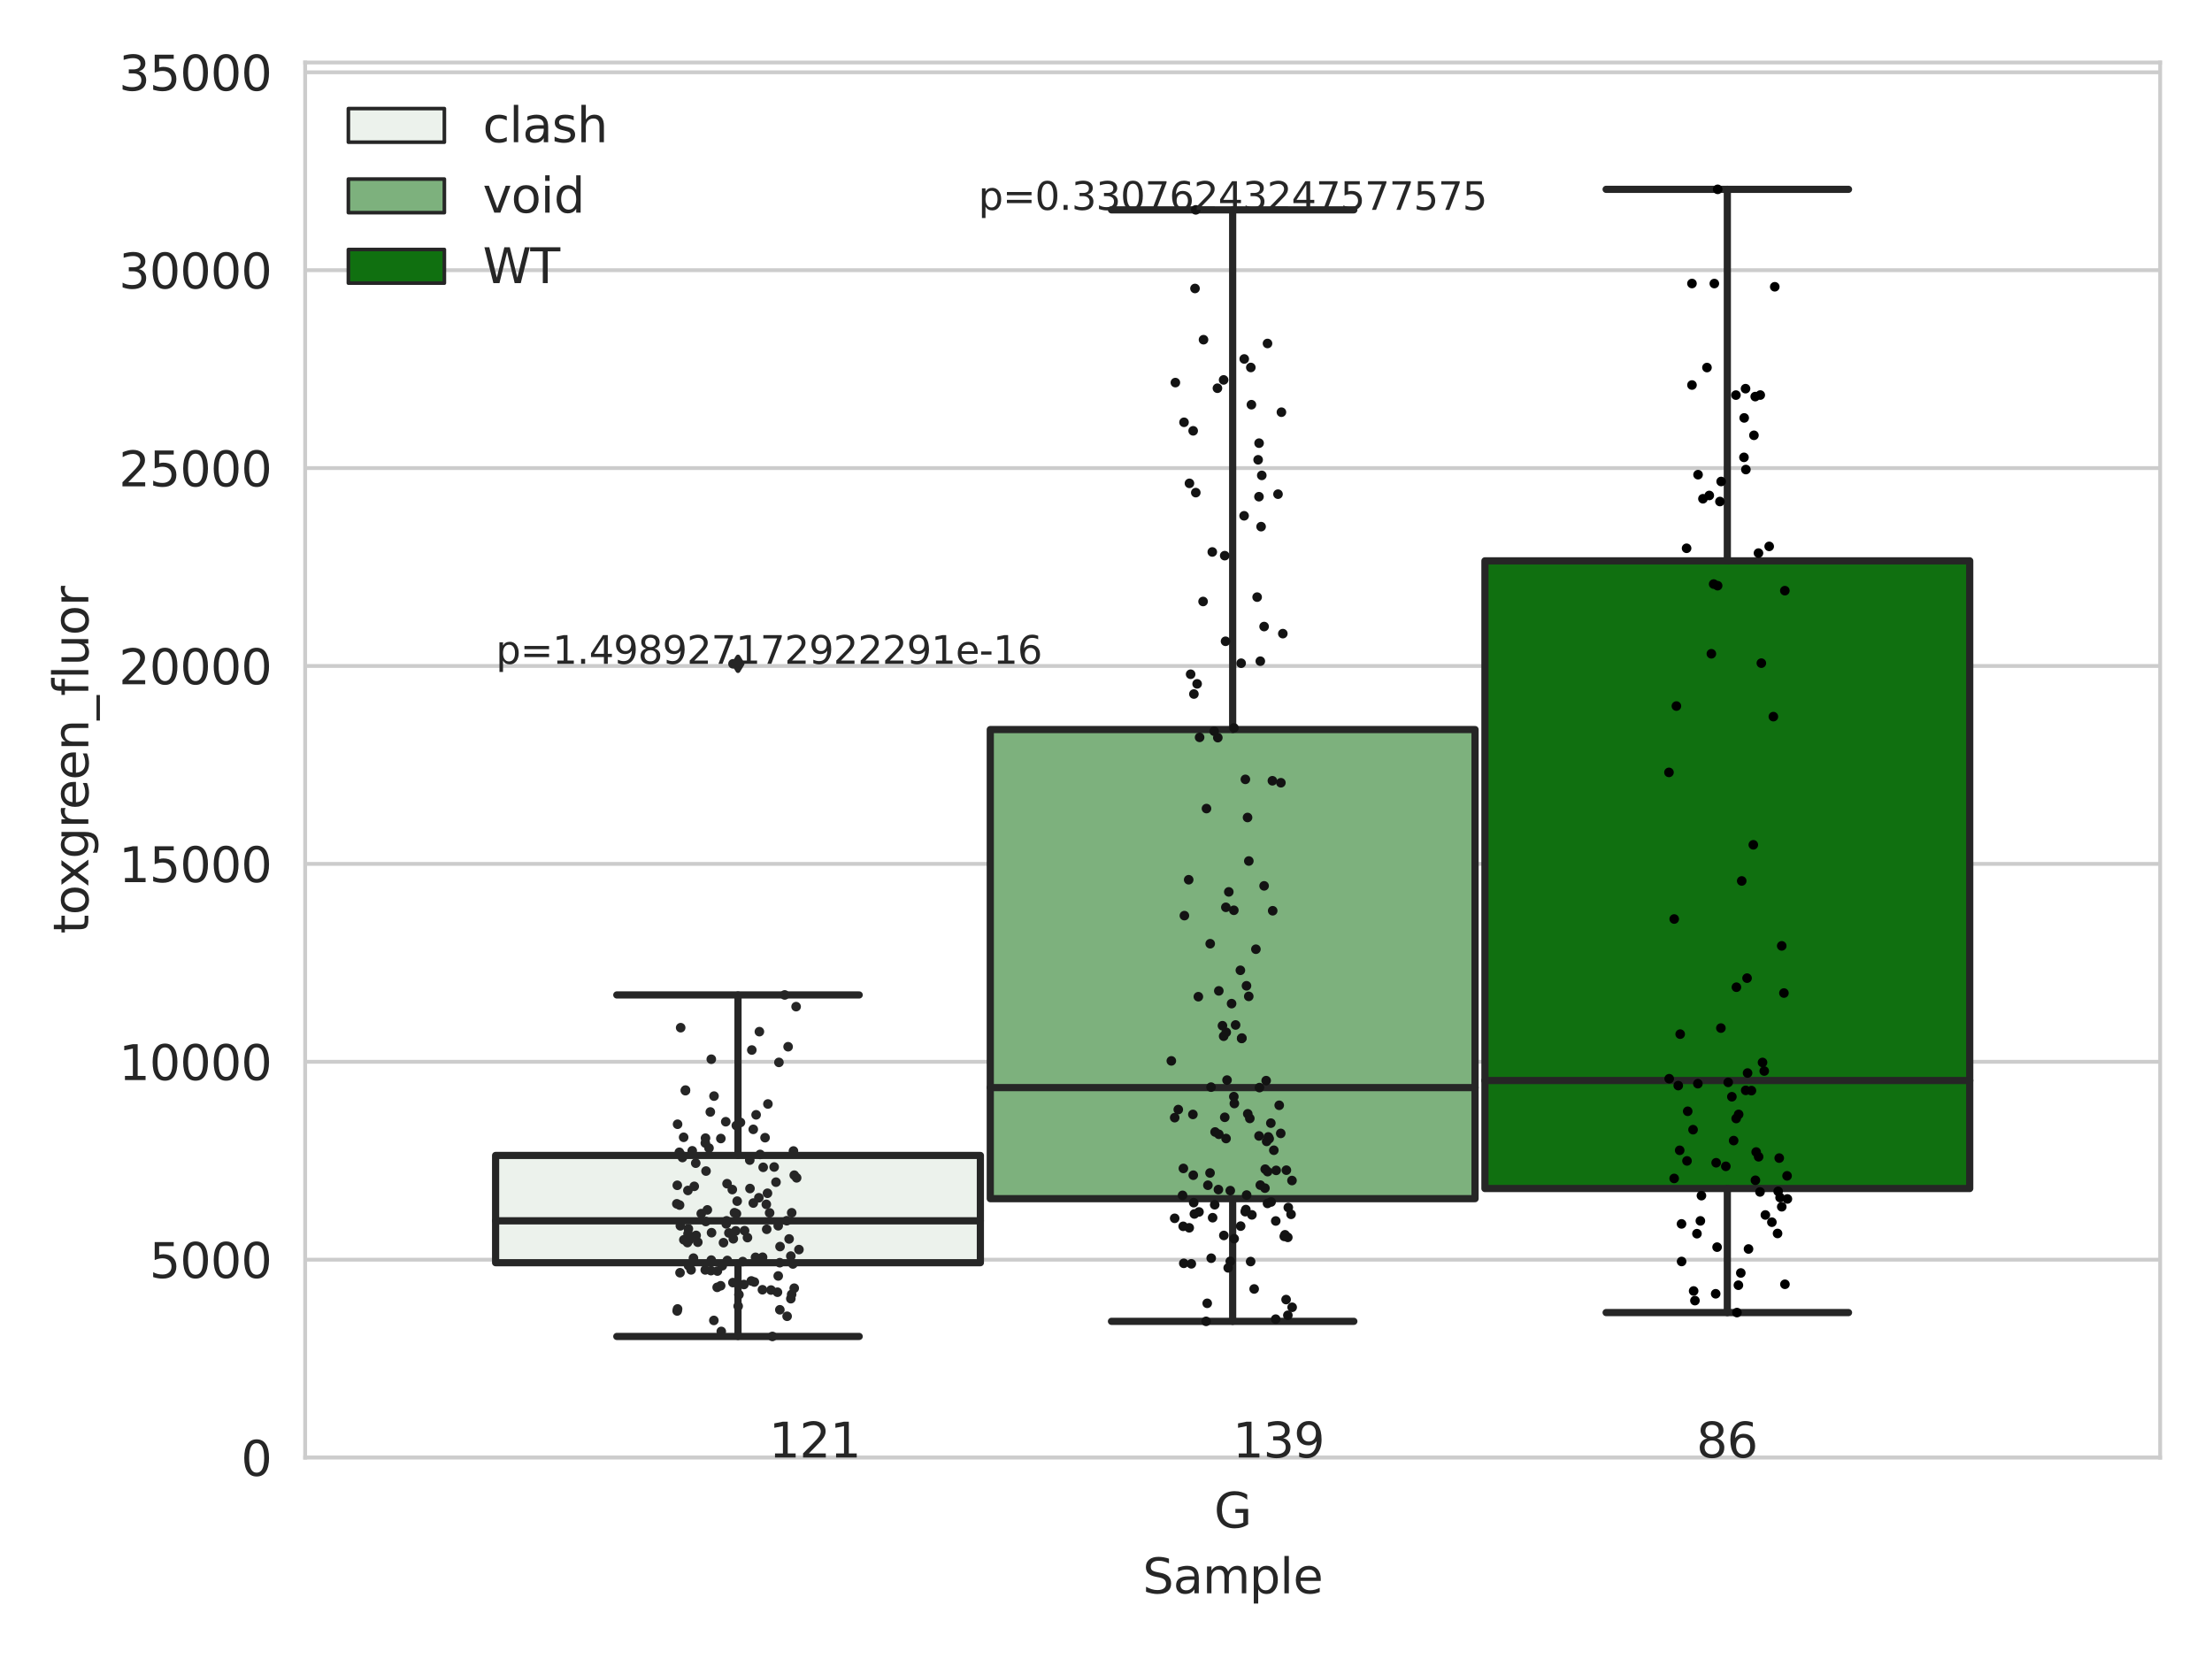 <?xml version="1.0" encoding="utf-8" standalone="no"?>
<!DOCTYPE svg PUBLIC "-//W3C//DTD SVG 1.1//EN"
  "http://www.w3.org/Graphics/SVG/1.1/DTD/svg11.dtd">
<svg xmlns:xlink="http://www.w3.org/1999/xlink" width="460.8pt" height="345.6pt" viewBox="0 0 460.8 345.6" xmlns="http://www.w3.org/2000/svg" version="1.1">
 <defs>
  <style type="text/css">*{stroke-linejoin: round; stroke-linecap: butt}</style>
 </defs>
 <g id="figure_1">
  <g id="patch_1">
   <path d="M 0 345.6 
L 460.8 345.6 
L 460.8 0 
L 0 0 
z
" style="fill: #ffffff"/>
  </g>
  <g id="axes_1">
   <g id="patch_2">
    <path d="M 63.571 303.64 
L 450 303.64 
L 450 13.022 
L 63.571 13.022 
z
" style="fill: #ffffff"/>
   </g>
   <g id="matplotlib.axis_1">
    <g id="xtick_1">
     <g id="text_1">
      <!-- G -->
      <g style="fill: #262626" transform="translate(252.911 318.238)scale(0.1 -0.1)">
       <defs>
        <path id="DejaVuSans-47" d="M 3809 666 
L 3809 1919 
L 2778 1919 
L 2778 2438 
L 4434 2438 
L 4434 434 
Q 4069 175 3628 42 
Q 3188 -91 2688 -91 
Q 1594 -91 976 548 
Q 359 1188 359 2328 
Q 359 3472 976 4111 
Q 1594 4750 2688 4750 
Q 3144 4750 3555 4637 
Q 3966 4525 4313 4306 
L 4313 3634 
Q 3963 3931 3569 4081 
Q 3175 4231 2741 4231 
Q 1884 4231 1454 3753 
Q 1025 3275 1025 2328 
Q 1025 1384 1454 906 
Q 1884 428 2741 428 
Q 3075 428 3337 486 
Q 3600 544 3809 666 
z
" transform="scale(0.016)"/>
       </defs>
       <use xlink:href="#DejaVuSans-47"/>
      </g>
     </g>
    </g>
    <g id="text_2">
     <!-- Sample -->
     <g style="fill: #262626" transform="translate(238.037 331.917)scale(0.1 -0.1)">
      <defs>
       <path id="DejaVuSans-53" d="M 3425 4513 
L 3425 3897 
Q 3066 4069 2747 4153 
Q 2428 4238 2131 4238 
Q 1616 4238 1336 4038 
Q 1056 3838 1056 3469 
Q 1056 3159 1242 3001 
Q 1428 2844 1947 2747 
L 2328 2669 
Q 3034 2534 3370 2195 
Q 3706 1856 3706 1288 
Q 3706 609 3251 259 
Q 2797 -91 1919 -91 
Q 1588 -91 1214 -16 
Q 841 59 441 206 
L 441 856 
Q 825 641 1194 531 
Q 1563 422 1919 422 
Q 2459 422 2753 634 
Q 3047 847 3047 1241 
Q 3047 1584 2836 1778 
Q 2625 1972 2144 2069 
L 1759 2144 
Q 1053 2284 737 2584 
Q 422 2884 422 3419 
Q 422 4038 858 4394 
Q 1294 4750 2059 4750 
Q 2388 4750 2728 4690 
Q 3069 4631 3425 4513 
z
" transform="scale(0.016)"/>
       <path id="DejaVuSans-61" d="M 2194 1759 
Q 1497 1759 1228 1600 
Q 959 1441 959 1056 
Q 959 750 1161 570 
Q 1363 391 1709 391 
Q 2188 391 2477 730 
Q 2766 1069 2766 1631 
L 2766 1759 
L 2194 1759 
z
M 3341 1997 
L 3341 0 
L 2766 0 
L 2766 531 
Q 2569 213 2275 61 
Q 1981 -91 1556 -91 
Q 1019 -91 701 211 
Q 384 513 384 1019 
Q 384 1609 779 1909 
Q 1175 2209 1959 2209 
L 2766 2209 
L 2766 2266 
Q 2766 2663 2505 2880 
Q 2244 3097 1772 3097 
Q 1472 3097 1187 3025 
Q 903 2953 641 2809 
L 641 3341 
Q 956 3463 1253 3523 
Q 1550 3584 1831 3584 
Q 2591 3584 2966 3190 
Q 3341 2797 3341 1997 
z
" transform="scale(0.016)"/>
       <path id="DejaVuSans-6d" d="M 3328 2828 
Q 3544 3216 3844 3400 
Q 4144 3584 4550 3584 
Q 5097 3584 5394 3201 
Q 5691 2819 5691 2113 
L 5691 0 
L 5113 0 
L 5113 2094 
Q 5113 2597 4934 2840 
Q 4756 3084 4391 3084 
Q 3944 3084 3684 2787 
Q 3425 2491 3425 1978 
L 3425 0 
L 2847 0 
L 2847 2094 
Q 2847 2600 2669 2842 
Q 2491 3084 2119 3084 
Q 1678 3084 1418 2786 
Q 1159 2488 1159 1978 
L 1159 0 
L 581 0 
L 581 3500 
L 1159 3500 
L 1159 2956 
Q 1356 3278 1631 3431 
Q 1906 3584 2284 3584 
Q 2666 3584 2933 3390 
Q 3200 3197 3328 2828 
z
" transform="scale(0.016)"/>
       <path id="DejaVuSans-70" d="M 1159 525 
L 1159 -1331 
L 581 -1331 
L 581 3500 
L 1159 3500 
L 1159 2969 
Q 1341 3281 1617 3432 
Q 1894 3584 2278 3584 
Q 2916 3584 3314 3078 
Q 3713 2572 3713 1747 
Q 3713 922 3314 415 
Q 2916 -91 2278 -91 
Q 1894 -91 1617 61 
Q 1341 213 1159 525 
z
M 3116 1747 
Q 3116 2381 2855 2742 
Q 2594 3103 2138 3103 
Q 1681 3103 1420 2742 
Q 1159 2381 1159 1747 
Q 1159 1113 1420 752 
Q 1681 391 2138 391 
Q 2594 391 2855 752 
Q 3116 1113 3116 1747 
z
" transform="scale(0.016)"/>
       <path id="DejaVuSans-6c" d="M 603 4863 
L 1178 4863 
L 1178 0 
L 603 0 
L 603 4863 
z
" transform="scale(0.016)"/>
       <path id="DejaVuSans-65" d="M 3597 1894 
L 3597 1613 
L 953 1613 
Q 991 1019 1311 708 
Q 1631 397 2203 397 
Q 2534 397 2845 478 
Q 3156 559 3463 722 
L 3463 178 
Q 3153 47 2828 -22 
Q 2503 -91 2169 -91 
Q 1331 -91 842 396 
Q 353 884 353 1716 
Q 353 2575 817 3079 
Q 1281 3584 2069 3584 
Q 2775 3584 3186 3129 
Q 3597 2675 3597 1894 
z
M 3022 2063 
Q 3016 2534 2758 2815 
Q 2500 3097 2075 3097 
Q 1594 3097 1305 2825 
Q 1016 2553 972 2059 
L 3022 2063 
z
" transform="scale(0.016)"/>
      </defs>
      <use xlink:href="#DejaVuSans-53"/>
      <use xlink:href="#DejaVuSans-61" x="63.477"/>
      <use xlink:href="#DejaVuSans-6d" x="124.756"/>
      <use xlink:href="#DejaVuSans-70" x="222.168"/>
      <use xlink:href="#DejaVuSans-6c" x="285.645"/>
      <use xlink:href="#DejaVuSans-65" x="313.428"/>
     </g>
    </g>
   </g>
   <g id="matplotlib.axis_2">
    <g id="ytick_1">
     <g id="line2d_1">
      <path d="M 63.571 303.64 
L 450 303.64 
" clip-path="url(#p9a3cac783d)" style="fill: none; stroke: #cccccc; stroke-width: 0.8; stroke-linecap: round"/>
     </g>
     <g id="text_3">
      <!-- 0 -->
      <g style="fill: #262626" transform="translate(50.209 307.439)scale(0.1 -0.1)">
       <defs>
        <path id="DejaVuSans-30" d="M 2034 4250 
Q 1547 4250 1301 3770 
Q 1056 3291 1056 2328 
Q 1056 1369 1301 889 
Q 1547 409 2034 409 
Q 2525 409 2770 889 
Q 3016 1369 3016 2328 
Q 3016 3291 2770 3770 
Q 2525 4250 2034 4250 
z
M 2034 4750 
Q 2819 4750 3233 4129 
Q 3647 3509 3647 2328 
Q 3647 1150 3233 529 
Q 2819 -91 2034 -91 
Q 1250 -91 836 529 
Q 422 1150 422 2328 
Q 422 3509 836 4129 
Q 1250 4750 2034 4750 
z
" transform="scale(0.016)"/>
       </defs>
       <use xlink:href="#DejaVuSans-30"/>
      </g>
     </g>
    </g>
    <g id="ytick_2">
     <g id="line2d_2">
      <path d="M 63.571 262.414 
L 450 262.414 
" clip-path="url(#p9a3cac783d)" style="fill: none; stroke: #cccccc; stroke-width: 0.8; stroke-linecap: round"/>
     </g>
     <g id="text_4">
      <!-- 5000 -->
      <g style="fill: #262626" transform="translate(31.121 266.214)scale(0.1 -0.1)">
       <defs>
        <path id="DejaVuSans-35" d="M 691 4666 
L 3169 4666 
L 3169 4134 
L 1269 4134 
L 1269 2991 
Q 1406 3038 1543 3061 
Q 1681 3084 1819 3084 
Q 2600 3084 3056 2656 
Q 3513 2228 3513 1497 
Q 3513 744 3044 326 
Q 2575 -91 1722 -91 
Q 1428 -91 1123 -41 
Q 819 9 494 109 
L 494 744 
Q 775 591 1075 516 
Q 1375 441 1709 441 
Q 2250 441 2565 725 
Q 2881 1009 2881 1497 
Q 2881 1984 2565 2268 
Q 2250 2553 1709 2553 
Q 1456 2553 1204 2497 
Q 953 2441 691 2322 
L 691 4666 
z
" transform="scale(0.016)"/>
       </defs>
       <use xlink:href="#DejaVuSans-35"/>
       <use xlink:href="#DejaVuSans-30" x="63.623"/>
       <use xlink:href="#DejaVuSans-30" x="127.246"/>
       <use xlink:href="#DejaVuSans-30" x="190.869"/>
      </g>
     </g>
    </g>
    <g id="ytick_3">
     <g id="line2d_3">
      <path d="M 63.571 221.189 
L 450 221.189 
" clip-path="url(#p9a3cac783d)" style="fill: none; stroke: #cccccc; stroke-width: 0.8; stroke-linecap: round"/>
     </g>
     <g id="text_5">
      <!-- 10000 -->
      <g style="fill: #262626" transform="translate(24.759 224.988)scale(0.1 -0.1)">
       <defs>
        <path id="DejaVuSans-31" d="M 794 531 
L 1825 531 
L 1825 4091 
L 703 3866 
L 703 4441 
L 1819 4666 
L 2450 4666 
L 2450 531 
L 3481 531 
L 3481 0 
L 794 0 
L 794 531 
z
" transform="scale(0.016)"/>
       </defs>
       <use xlink:href="#DejaVuSans-31"/>
       <use xlink:href="#DejaVuSans-30" x="63.623"/>
       <use xlink:href="#DejaVuSans-30" x="127.246"/>
       <use xlink:href="#DejaVuSans-30" x="190.869"/>
       <use xlink:href="#DejaVuSans-30" x="254.492"/>
      </g>
     </g>
    </g>
    <g id="ytick_4">
     <g id="line2d_4">
      <path d="M 63.571 179.963 
L 450 179.963 
" clip-path="url(#p9a3cac783d)" style="fill: none; stroke: #cccccc; stroke-width: 0.8; stroke-linecap: round"/>
     </g>
     <g id="text_6">
      <!-- 15000 -->
      <g style="fill: #262626" transform="translate(24.759 183.762)scale(0.1 -0.1)">
       <use xlink:href="#DejaVuSans-31"/>
       <use xlink:href="#DejaVuSans-35" x="63.623"/>
       <use xlink:href="#DejaVuSans-30" x="127.246"/>
       <use xlink:href="#DejaVuSans-30" x="190.869"/>
       <use xlink:href="#DejaVuSans-30" x="254.492"/>
      </g>
     </g>
    </g>
    <g id="ytick_5">
     <g id="line2d_5">
      <path d="M 63.571 138.738 
L 450 138.738 
" clip-path="url(#p9a3cac783d)" style="fill: none; stroke: #cccccc; stroke-width: 0.8; stroke-linecap: round"/>
     </g>
     <g id="text_7">
      <!-- 20000 -->
      <g style="fill: #262626" transform="translate(24.759 142.537)scale(0.1 -0.1)">
       <defs>
        <path id="DejaVuSans-32" d="M 1228 531 
L 3431 531 
L 3431 0 
L 469 0 
L 469 531 
Q 828 903 1448 1529 
Q 2069 2156 2228 2338 
Q 2531 2678 2651 2914 
Q 2772 3150 2772 3378 
Q 2772 3750 2511 3984 
Q 2250 4219 1831 4219 
Q 1534 4219 1204 4116 
Q 875 4013 500 3803 
L 500 4441 
Q 881 4594 1212 4672 
Q 1544 4750 1819 4750 
Q 2544 4750 2975 4387 
Q 3406 4025 3406 3419 
Q 3406 3131 3298 2873 
Q 3191 2616 2906 2266 
Q 2828 2175 2409 1742 
Q 1991 1309 1228 531 
z
" transform="scale(0.016)"/>
       </defs>
       <use xlink:href="#DejaVuSans-32"/>
       <use xlink:href="#DejaVuSans-30" x="63.623"/>
       <use xlink:href="#DejaVuSans-30" x="127.246"/>
       <use xlink:href="#DejaVuSans-30" x="190.869"/>
       <use xlink:href="#DejaVuSans-30" x="254.492"/>
      </g>
     </g>
    </g>
    <g id="ytick_6">
     <g id="line2d_6">
      <path d="M 63.571 97.512 
L 450 97.512 
" clip-path="url(#p9a3cac783d)" style="fill: none; stroke: #cccccc; stroke-width: 0.8; stroke-linecap: round"/>
     </g>
     <g id="text_8">
      <!-- 25000 -->
      <g style="fill: #262626" transform="translate(24.759 101.311)scale(0.1 -0.1)">
       <use xlink:href="#DejaVuSans-32"/>
       <use xlink:href="#DejaVuSans-35" x="63.623"/>
       <use xlink:href="#DejaVuSans-30" x="127.246"/>
       <use xlink:href="#DejaVuSans-30" x="190.869"/>
       <use xlink:href="#DejaVuSans-30" x="254.492"/>
      </g>
     </g>
    </g>
    <g id="ytick_7">
     <g id="line2d_7">
      <path d="M 63.571 56.286 
L 450 56.286 
" clip-path="url(#p9a3cac783d)" style="fill: none; stroke: #cccccc; stroke-width: 0.8; stroke-linecap: round"/>
     </g>
     <g id="text_9">
      <!-- 30000 -->
      <g style="fill: #262626" transform="translate(24.759 60.085)scale(0.1 -0.1)">
       <defs>
        <path id="DejaVuSans-33" d="M 2597 2516 
Q 3050 2419 3304 2112 
Q 3559 1806 3559 1356 
Q 3559 666 3084 287 
Q 2609 -91 1734 -91 
Q 1441 -91 1130 -33 
Q 819 25 488 141 
L 488 750 
Q 750 597 1062 519 
Q 1375 441 1716 441 
Q 2309 441 2620 675 
Q 2931 909 2931 1356 
Q 2931 1769 2642 2001 
Q 2353 2234 1838 2234 
L 1294 2234 
L 1294 2753 
L 1863 2753 
Q 2328 2753 2575 2939 
Q 2822 3125 2822 3475 
Q 2822 3834 2567 4026 
Q 2313 4219 1838 4219 
Q 1578 4219 1281 4162 
Q 984 4106 628 3988 
L 628 4550 
Q 988 4650 1302 4700 
Q 1616 4750 1894 4750 
Q 2613 4750 3031 4423 
Q 3450 4097 3450 3541 
Q 3450 3153 3228 2886 
Q 3006 2619 2597 2516 
z
" transform="scale(0.016)"/>
       </defs>
       <use xlink:href="#DejaVuSans-33"/>
       <use xlink:href="#DejaVuSans-30" x="63.623"/>
       <use xlink:href="#DejaVuSans-30" x="127.246"/>
       <use xlink:href="#DejaVuSans-30" x="190.869"/>
       <use xlink:href="#DejaVuSans-30" x="254.492"/>
      </g>
     </g>
    </g>
    <g id="ytick_8">
     <g id="line2d_8">
      <path d="M 63.571 15.061 
L 450 15.061 
" clip-path="url(#p9a3cac783d)" style="fill: none; stroke: #cccccc; stroke-width: 0.8; stroke-linecap: round"/>
     </g>
     <g id="text_10">
      <!-- 35000 -->
      <g style="fill: #262626" transform="translate(24.759 18.86)scale(0.1 -0.1)">
       <use xlink:href="#DejaVuSans-33"/>
       <use xlink:href="#DejaVuSans-35" x="63.623"/>
       <use xlink:href="#DejaVuSans-30" x="127.246"/>
       <use xlink:href="#DejaVuSans-30" x="190.869"/>
       <use xlink:href="#DejaVuSans-30" x="254.492"/>
      </g>
     </g>
    </g>
    <g id="text_11">
     <!-- toxgreen_fluor -->
     <g style="fill: #262626" transform="translate(18.401 194.526)rotate(-90)scale(0.1 -0.1)">
      <defs>
       <path id="DejaVuSans-74" d="M 1172 4494 
L 1172 3500 
L 2356 3500 
L 2356 3053 
L 1172 3053 
L 1172 1153 
Q 1172 725 1289 603 
Q 1406 481 1766 481 
L 2356 481 
L 2356 0 
L 1766 0 
Q 1100 0 847 248 
Q 594 497 594 1153 
L 594 3053 
L 172 3053 
L 172 3500 
L 594 3500 
L 594 4494 
L 1172 4494 
z
" transform="scale(0.016)"/>
       <path id="DejaVuSans-6f" d="M 1959 3097 
Q 1497 3097 1228 2736 
Q 959 2375 959 1747 
Q 959 1119 1226 758 
Q 1494 397 1959 397 
Q 2419 397 2687 759 
Q 2956 1122 2956 1747 
Q 2956 2369 2687 2733 
Q 2419 3097 1959 3097 
z
M 1959 3584 
Q 2709 3584 3137 3096 
Q 3566 2609 3566 1747 
Q 3566 888 3137 398 
Q 2709 -91 1959 -91 
Q 1206 -91 779 398 
Q 353 888 353 1747 
Q 353 2609 779 3096 
Q 1206 3584 1959 3584 
z
" transform="scale(0.016)"/>
       <path id="DejaVuSans-78" d="M 3513 3500 
L 2247 1797 
L 3578 0 
L 2900 0 
L 1881 1375 
L 863 0 
L 184 0 
L 1544 1831 
L 300 3500 
L 978 3500 
L 1906 2253 
L 2834 3500 
L 3513 3500 
z
" transform="scale(0.016)"/>
       <path id="DejaVuSans-67" d="M 2906 1791 
Q 2906 2416 2648 2759 
Q 2391 3103 1925 3103 
Q 1463 3103 1205 2759 
Q 947 2416 947 1791 
Q 947 1169 1205 825 
Q 1463 481 1925 481 
Q 2391 481 2648 825 
Q 2906 1169 2906 1791 
z
M 3481 434 
Q 3481 -459 3084 -895 
Q 2688 -1331 1869 -1331 
Q 1566 -1331 1297 -1286 
Q 1028 -1241 775 -1147 
L 775 -588 
Q 1028 -725 1275 -790 
Q 1522 -856 1778 -856 
Q 2344 -856 2625 -561 
Q 2906 -266 2906 331 
L 2906 616 
Q 2728 306 2450 153 
Q 2172 0 1784 0 
Q 1141 0 747 490 
Q 353 981 353 1791 
Q 353 2603 747 3093 
Q 1141 3584 1784 3584 
Q 2172 3584 2450 3431 
Q 2728 3278 2906 2969 
L 2906 3500 
L 3481 3500 
L 3481 434 
z
" transform="scale(0.016)"/>
       <path id="DejaVuSans-72" d="M 2631 2963 
Q 2534 3019 2420 3045 
Q 2306 3072 2169 3072 
Q 1681 3072 1420 2755 
Q 1159 2438 1159 1844 
L 1159 0 
L 581 0 
L 581 3500 
L 1159 3500 
L 1159 2956 
Q 1341 3275 1631 3429 
Q 1922 3584 2338 3584 
Q 2397 3584 2469 3576 
Q 2541 3569 2628 3553 
L 2631 2963 
z
" transform="scale(0.016)"/>
       <path id="DejaVuSans-6e" d="M 3513 2113 
L 3513 0 
L 2938 0 
L 2938 2094 
Q 2938 2591 2744 2837 
Q 2550 3084 2163 3084 
Q 1697 3084 1428 2787 
Q 1159 2491 1159 1978 
L 1159 0 
L 581 0 
L 581 3500 
L 1159 3500 
L 1159 2956 
Q 1366 3272 1645 3428 
Q 1925 3584 2291 3584 
Q 2894 3584 3203 3211 
Q 3513 2838 3513 2113 
z
" transform="scale(0.016)"/>
       <path id="DejaVuSans-5f" d="M 3263 -1063 
L 3263 -1509 
L -63 -1509 
L -63 -1063 
L 3263 -1063 
z
" transform="scale(0.016)"/>
       <path id="DejaVuSans-66" d="M 2375 4863 
L 2375 4384 
L 1825 4384 
Q 1516 4384 1395 4259 
Q 1275 4134 1275 3809 
L 1275 3500 
L 2222 3500 
L 2222 3053 
L 1275 3053 
L 1275 0 
L 697 0 
L 697 3053 
L 147 3053 
L 147 3500 
L 697 3500 
L 697 3744 
Q 697 4328 969 4595 
Q 1241 4863 1831 4863 
L 2375 4863 
z
" transform="scale(0.016)"/>
       <path id="DejaVuSans-75" d="M 544 1381 
L 544 3500 
L 1119 3500 
L 1119 1403 
Q 1119 906 1312 657 
Q 1506 409 1894 409 
Q 2359 409 2629 706 
Q 2900 1003 2900 1516 
L 2900 3500 
L 3475 3500 
L 3475 0 
L 2900 0 
L 2900 538 
Q 2691 219 2414 64 
Q 2138 -91 1772 -91 
Q 1169 -91 856 284 
Q 544 659 544 1381 
z
M 1991 3584 
L 1991 3584 
z
" transform="scale(0.016)"/>
      </defs>
      <use xlink:href="#DejaVuSans-74"/>
      <use xlink:href="#DejaVuSans-6f" x="39.209"/>
      <use xlink:href="#DejaVuSans-78" x="97.266"/>
      <use xlink:href="#DejaVuSans-67" x="156.445"/>
      <use xlink:href="#DejaVuSans-72" x="219.922"/>
      <use xlink:href="#DejaVuSans-65" x="258.785"/>
      <use xlink:href="#DejaVuSans-65" x="320.309"/>
      <use xlink:href="#DejaVuSans-6e" x="381.832"/>
      <use xlink:href="#DejaVuSans-5f" x="445.211"/>
      <use xlink:href="#DejaVuSans-66" x="495.211"/>
      <use xlink:href="#DejaVuSans-6c" x="530.416"/>
      <use xlink:href="#DejaVuSans-75" x="558.199"/>
      <use xlink:href="#DejaVuSans-6f" x="621.578"/>
      <use xlink:href="#DejaVuSans-72" x="682.76"/>
     </g>
    </g>
   </g>
   <g id="patch_3">
    <path d="M 103.245 263.044 
L 204.231 263.044 
L 204.231 240.701 
L 103.245 240.701 
L 103.245 263.044 
z
" clip-path="url(#p9a3cac783d)" style="fill: #ecf2ec; stroke: #262626; stroke-width: 1.5; stroke-linejoin: miter"/>
   </g>
   <g id="patch_4">
    <path d="M 206.292 249.701 
L 307.279 249.701 
L 307.279 151.981 
L 206.292 151.981 
L 206.292 249.701 
z
" clip-path="url(#p9a3cac783d)" style="fill: #7db17d; stroke: #262626; stroke-width: 1.5; stroke-linejoin: miter"/>
   </g>
   <g id="patch_5">
    <path d="M 309.34 247.595 
L 410.327 247.595 
L 410.327 116.833 
L 309.34 116.833 
L 309.34 247.595 
z
" clip-path="url(#p9a3cac783d)" style="fill: #107010; stroke: #262626; stroke-width: 1.5; stroke-linejoin: miter"/>
   </g>
   <g id="patch_6">
    <path d="M 256.786 303.64 
L 256.786 303.64 
L 256.786 303.64 
L 256.786 303.64 
z
" clip-path="url(#p9a3cac783d)" style="fill: #ecf2ec; stroke: #262626; stroke-width: 0.75; stroke-linejoin: miter"/>
   </g>
   <g id="patch_7">
    <path d="M 256.786 303.64 
L 256.786 303.64 
L 256.786 303.64 
L 256.786 303.64 
z
" clip-path="url(#p9a3cac783d)" style="fill: #7db17d; stroke: #262626; stroke-width: 0.75; stroke-linejoin: miter"/>
   </g>
   <g id="patch_8">
    <path d="M 256.786 303.64 
L 256.786 303.64 
L 256.786 303.64 
L 256.786 303.64 
z
" clip-path="url(#p9a3cac783d)" style="fill: #107010; stroke: #262626; stroke-width: 0.75; stroke-linejoin: miter"/>
   </g>
   <g id="PathCollection_1"/>
   <g id="PathCollection_2"/>
   <g id="PathCollection_3"/>
   <g id="line2d_9">
    <path d="M 153.738 263.044 
L 153.738 278.405 
" clip-path="url(#p9a3cac783d)" style="fill: none; stroke: #262626; stroke-width: 1.5; stroke-linecap: round"/>
   </g>
   <g id="line2d_10">
    <path d="M 153.738 240.701 
L 153.738 207.264 
" clip-path="url(#p9a3cac783d)" style="fill: none; stroke: #262626; stroke-width: 1.5; stroke-linecap: round"/>
   </g>
   <g id="line2d_11">
    <path d="M 128.491 278.405 
L 178.985 278.405 
" clip-path="url(#p9a3cac783d)" style="fill: none; stroke: #262626; stroke-width: 1.5; stroke-linecap: round"/>
   </g>
   <g id="line2d_12">
    <path d="M 128.491 207.264 
L 178.985 207.264 
" clip-path="url(#p9a3cac783d)" style="fill: none; stroke: #262626; stroke-width: 1.5; stroke-linecap: round"/>
   </g>
   <g id="line2d_13">
    <defs>
     <path id="me81f952ab7" d="M -0 1.414 
L 0.849 0 
L 0 -1.414 
L -0.849 -0 
z
" style="stroke: #262626; stroke-linejoin: miter"/>
    </defs>
    <g clip-path="url(#p9a3cac783d)">
     <use xlink:href="#me81f952ab7" x="153.738" y="138.283" style="fill: #262626; stroke: #262626; stroke-linejoin: miter"/>
    </g>
   </g>
   <g id="line2d_14">
    <path d="M 256.786 249.701 
L 256.786 275.259 
" clip-path="url(#p9a3cac783d)" style="fill: none; stroke: #262626; stroke-width: 1.5; stroke-linecap: round"/>
   </g>
   <g id="line2d_15">
    <path d="M 256.786 151.981 
L 256.786 43.717 
" clip-path="url(#p9a3cac783d)" style="fill: none; stroke: #262626; stroke-width: 1.5; stroke-linecap: round"/>
   </g>
   <g id="line2d_16">
    <path d="M 231.539 275.259 
L 282.032 275.259 
" clip-path="url(#p9a3cac783d)" style="fill: none; stroke: #262626; stroke-width: 1.5; stroke-linecap: round"/>
   </g>
   <g id="line2d_17">
    <path d="M 231.539 43.717 
L 282.032 43.717 
" clip-path="url(#p9a3cac783d)" style="fill: none; stroke: #262626; stroke-width: 1.5; stroke-linecap: round"/>
   </g>
   <g id="line2d_18"/>
   <g id="line2d_19">
    <path d="M 359.833 247.595 
L 359.833 273.432 
" clip-path="url(#p9a3cac783d)" style="fill: none; stroke: #262626; stroke-width: 1.5; stroke-linecap: round"/>
   </g>
   <g id="line2d_20">
    <path d="M 359.833 116.833 
L 359.833 39.442 
" clip-path="url(#p9a3cac783d)" style="fill: none; stroke: #262626; stroke-width: 1.5; stroke-linecap: round"/>
   </g>
   <g id="line2d_21">
    <path d="M 334.587 273.432 
L 385.08 273.432 
" clip-path="url(#p9a3cac783d)" style="fill: none; stroke: #262626; stroke-width: 1.5; stroke-linecap: round"/>
   </g>
   <g id="line2d_22">
    <path d="M 334.587 39.442 
L 385.08 39.442 
" clip-path="url(#p9a3cac783d)" style="fill: none; stroke: #262626; stroke-width: 1.5; stroke-linecap: round"/>
   </g>
   <g id="line2d_23"/>
   <g id="line2d_24">
    <path d="M 103.245 254.319 
L 204.231 254.319 
" clip-path="url(#p9a3cac783d)" style="fill: none; stroke: #262626; stroke-width: 1.5; stroke-linecap: round"/>
   </g>
   <g id="line2d_25">
    <path d="M 206.292 226.564 
L 307.279 226.564 
" clip-path="url(#p9a3cac783d)" style="fill: none; stroke: #262626; stroke-width: 1.5; stroke-linecap: round"/>
   </g>
   <g id="line2d_26">
    <path d="M 309.34 225.095 
L 410.327 225.095 
" clip-path="url(#p9a3cac783d)" style="fill: none; stroke: #262626; stroke-width: 1.5; stroke-linecap: round"/>
   </g>
   <g id="patch_9">
    <path d="M 63.571 303.64 
L 63.571 13.022 
" style="fill: none; stroke: #cccccc; stroke-width: 0.8; stroke-linejoin: miter; stroke-linecap: square"/>
   </g>
   <g id="patch_10">
    <path d="M 450 303.64 
L 450 13.022 
" style="fill: none; stroke: #cccccc; stroke-width: 0.8; stroke-linejoin: miter; stroke-linecap: square"/>
   </g>
   <g id="patch_11">
    <path d="M 63.571 303.64 
L 450 303.64 
" style="fill: none; stroke: #cccccc; stroke-width: 0.8; stroke-linejoin: miter; stroke-linecap: square"/>
   </g>
   <g id="patch_12">
    <path d="M 63.571 13.022 
L 450 13.022 
" style="fill: none; stroke: #cccccc; stroke-width: 0.8; stroke-linejoin: miter; stroke-linecap: square"/>
   </g>
   <g id="PathCollection_4">
    <defs>
     <path id="C0_0_128046f43d" d="M 0 1 
C 0.265 1 0.52 0.895 0.707 0.707 
C 0.895 0.52 1 0.265 1 -0 
C 1 -0.265 0.895 -0.52 0.707 -0.707 
C 0.52 -0.895 0.265 -1 0 -1 
C -0.265 -1 -0.52 -0.895 -0.707 -0.707 
C -0.895 -0.52 -1 -0.265 -1 0 
C -1 0.265 -0.895 0.52 -0.707 0.707 
C -0.52 0.895 -0.265 1 0 1 
z
"/>
    </defs>
    <g clip-path="url(#p9a3cac783d)">
     <use xlink:href="#C0_0_128046f43d" x="150.13" y="267.845" style="fill: #262626"/>
    </g>
    <g clip-path="url(#p9a3cac783d)">
     <use xlink:href="#C0_0_128046f43d" x="153.774" y="272.092" style="fill: #262626"/>
    </g>
    <g clip-path="url(#p9a3cac783d)">
     <use xlink:href="#C0_0_128046f43d" x="152.68" y="267.188" style="fill: #262626"/>
    </g>
    <g clip-path="url(#p9a3cac783d)">
     <use xlink:href="#C0_0_128046f43d" x="152.701" y="138.283" style="fill: #262626"/>
    </g>
    <g clip-path="url(#p9a3cac783d)">
     <use xlink:href="#C0_0_128046f43d" x="156.926" y="250.614" style="fill: #262626"/>
    </g>
    <g clip-path="url(#p9a3cac783d)">
     <use xlink:href="#C0_0_128046f43d" x="153.002" y="252.628" style="fill: #262626"/>
    </g>
    <g clip-path="url(#p9a3cac783d)">
     <use xlink:href="#C0_0_128046f43d" x="162.497" y="259.682" style="fill: #262626"/>
    </g>
    <g clip-path="url(#p9a3cac783d)">
     <use xlink:href="#C0_0_128046f43d" x="162.44" y="263.044" style="fill: #262626"/>
    </g>
    <g clip-path="url(#p9a3cac783d)">
     <use xlink:href="#C0_0_128046f43d" x="146.086" y="252.816" style="fill: #262626"/>
    </g>
    <g clip-path="url(#p9a3cac783d)">
     <use xlink:href="#C0_0_128046f43d" x="150.165" y="237.175" style="fill: #262626"/>
    </g>
    <g clip-path="url(#p9a3cac783d)">
     <use xlink:href="#C0_0_128046f43d" x="144.936" y="242.309" style="fill: #262626"/>
    </g>
    <g clip-path="url(#p9a3cac783d)">
     <use xlink:href="#C0_0_128046f43d" x="146.932" y="238.115" style="fill: #262626"/>
    </g>
    <g clip-path="url(#p9a3cac783d)">
     <use xlink:href="#C0_0_128046f43d" x="146.969" y="237.099" style="fill: #262626"/>
    </g>
    <g clip-path="url(#p9a3cac783d)">
     <use xlink:href="#C0_0_128046f43d" x="148.173" y="262.502" style="fill: #262626"/>
    </g>
    <g clip-path="url(#p9a3cac783d)">
     <use xlink:href="#C0_0_128046f43d" x="147.079" y="243.953" style="fill: #262626"/>
    </g>
    <g clip-path="url(#p9a3cac783d)">
     <use xlink:href="#C0_0_128046f43d" x="165.175" y="263.309" style="fill: #262626"/>
    </g>
    <g clip-path="url(#p9a3cac783d)">
     <use xlink:href="#C0_0_128046f43d" x="148.743" y="228.338" style="fill: #262626"/>
    </g>
    <g clip-path="url(#p9a3cac783d)">
     <use xlink:href="#C0_0_128046f43d" x="151.842" y="256.846" style="fill: #262626"/>
    </g>
    <g clip-path="url(#p9a3cac783d)">
     <use xlink:href="#C0_0_128046f43d" x="157.389" y="261.925" style="fill: #262626"/>
    </g>
    <g clip-path="url(#p9a3cac783d)">
     <use xlink:href="#C0_0_128046f43d" x="151.19" y="233.675" style="fill: #262626"/>
    </g>
    <g clip-path="url(#p9a3cac783d)">
     <use xlink:href="#C0_0_128046f43d" x="141.663" y="265.13" style="fill: #262626"/>
    </g>
    <g clip-path="url(#p9a3cac783d)">
     <use xlink:href="#C0_0_128046f43d" x="157.143" y="267.067" style="fill: #262626"/>
    </g>
    <g clip-path="url(#p9a3cac783d)">
     <use xlink:href="#C0_0_128046f43d" x="164.178" y="218.053" style="fill: #262626"/>
    </g>
    <g clip-path="url(#p9a3cac783d)">
     <use xlink:href="#C0_0_128046f43d" x="141.153" y="234.199" style="fill: #262626"/>
    </g>
    <g clip-path="url(#p9a3cac783d)">
     <use xlink:href="#C0_0_128046f43d" x="161.964" y="269.191" style="fill: #262626"/>
    </g>
    <g clip-path="url(#p9a3cac783d)">
     <use xlink:href="#C0_0_128046f43d" x="163.897" y="254.301" style="fill: #262626"/>
    </g>
    <g clip-path="url(#p9a3cac783d)">
     <use xlink:href="#C0_0_128046f43d" x="145.366" y="258.771" style="fill: #262626"/>
    </g>
    <g clip-path="url(#p9a3cac783d)">
     <use xlink:href="#C0_0_128046f43d" x="165.453" y="268.354" style="fill: #262626"/>
    </g>
    <g clip-path="url(#p9a3cac783d)">
     <use xlink:href="#C0_0_128046f43d" x="165.459" y="244.81" style="fill: #262626"/>
    </g>
    <g clip-path="url(#p9a3cac783d)">
     <use xlink:href="#C0_0_128046f43d" x="145.018" y="257.354" style="fill: #262626"/>
    </g>
    <g clip-path="url(#p9a3cac783d)">
     <use xlink:href="#C0_0_128046f43d" x="143.328" y="257.01" style="fill: #262626"/>
    </g>
    <g clip-path="url(#p9a3cac783d)">
     <use xlink:href="#C0_0_128046f43d" x="153.275" y="256.415" style="fill: #262626"/>
    </g>
    <g clip-path="url(#p9a3cac783d)">
     <use xlink:href="#C0_0_128046f43d" x="152.759" y="258.064" style="fill: #262626"/>
    </g>
    <g clip-path="url(#p9a3cac783d)">
     <use xlink:href="#C0_0_128046f43d" x="164.914" y="269.65" style="fill: #262626"/>
    </g>
    <g clip-path="url(#p9a3cac783d)">
     <use xlink:href="#C0_0_128046f43d" x="140.996" y="250.775" style="fill: #262626"/>
    </g>
    <g clip-path="url(#p9a3cac783d)">
     <use xlink:href="#C0_0_128046f43d" x="154.25" y="233.83" style="fill: #262626"/>
    </g>
    <g clip-path="url(#p9a3cac783d)">
     <use xlink:href="#C0_0_128046f43d" x="143.405" y="255.979" style="fill: #262626"/>
    </g>
    <g clip-path="url(#p9a3cac783d)">
     <use xlink:href="#C0_0_128046f43d" x="142.416" y="236.919" style="fill: #262626"/>
    </g>
    <g clip-path="url(#p9a3cac783d)">
     <use xlink:href="#C0_0_128046f43d" x="147.697" y="239.169" style="fill: #262626"/>
    </g>
    <g clip-path="url(#p9a3cac783d)">
     <use xlink:href="#C0_0_128046f43d" x="142.802" y="227.084" style="fill: #262626"/>
    </g>
    <g clip-path="url(#p9a3cac783d)">
     <use xlink:href="#C0_0_128046f43d" x="164.387" y="258.093" style="fill: #262626"/>
    </g>
    <g clip-path="url(#p9a3cac783d)">
     <use xlink:href="#C0_0_128046f43d" x="158.829" y="268.678" style="fill: #262626"/>
    </g>
    <g clip-path="url(#p9a3cac783d)">
     <use xlink:href="#C0_0_128046f43d" x="151.365" y="254.319" style="fill: #262626"/>
    </g>
    <g clip-path="url(#p9a3cac783d)">
     <use xlink:href="#C0_0_128046f43d" x="148.228" y="256.793" style="fill: #262626"/>
    </g>
    <g clip-path="url(#p9a3cac783d)">
     <use xlink:href="#C0_0_128046f43d" x="144.459" y="262.092" style="fill: #262626"/>
    </g>
    <g clip-path="url(#p9a3cac783d)">
     <use xlink:href="#C0_0_128046f43d" x="156.918" y="235.264" style="fill: #262626"/>
    </g>
    <g clip-path="url(#p9a3cac783d)">
     <use xlink:href="#C0_0_128046f43d" x="148.106" y="264.696" style="fill: #262626"/>
    </g>
    <g clip-path="url(#p9a3cac783d)">
     <use xlink:href="#C0_0_128046f43d" x="161.655" y="246.266" style="fill: #262626"/>
    </g>
    <g clip-path="url(#p9a3cac783d)">
     <use xlink:href="#C0_0_128046f43d" x="153.931" y="269.697" style="fill: #262626"/>
    </g>
    <g clip-path="url(#p9a3cac783d)">
     <use xlink:href="#C0_0_128046f43d" x="158.862" y="261.904" style="fill: #262626"/>
    </g>
    <g clip-path="url(#p9a3cac783d)">
     <use xlink:href="#C0_0_128046f43d" x="148.708" y="275.068" style="fill: #262626"/>
    </g>
    <g clip-path="url(#p9a3cac783d)">
     <use xlink:href="#C0_0_128046f43d" x="164.741" y="261.665" style="fill: #262626"/>
    </g>
    <g clip-path="url(#p9a3cac783d)">
     <use xlink:href="#C0_0_128046f43d" x="158.195" y="214.913" style="fill: #262626"/>
    </g>
    <g clip-path="url(#p9a3cac783d)">
     <use xlink:href="#C0_0_128046f43d" x="147.041" y="254.466" style="fill: #262626"/>
    </g>
    <g clip-path="url(#p9a3cac783d)">
     <use xlink:href="#C0_0_128046f43d" x="143.432" y="263.641" style="fill: #262626"/>
    </g>
    <g clip-path="url(#p9a3cac783d)">
     <use xlink:href="#C0_0_128046f43d" x="164.745" y="270.541" style="fill: #262626"/>
    </g>
    <g clip-path="url(#p9a3cac783d)">
     <use xlink:href="#C0_0_128046f43d" x="154.726" y="262.807" style="fill: #262626"/>
    </g>
    <g clip-path="url(#p9a3cac783d)">
     <use xlink:href="#C0_0_128046f43d" x="158.084" y="249.515" style="fill: #262626"/>
    </g>
    <g clip-path="url(#p9a3cac783d)">
     <use xlink:href="#C0_0_128046f43d" x="155.108" y="256.371" style="fill: #262626"/>
    </g>
    <g clip-path="url(#p9a3cac783d)">
     <use xlink:href="#C0_0_128046f43d" x="159.376" y="236.999" style="fill: #262626"/>
    </g>
    <g clip-path="url(#p9a3cac783d)">
     <use xlink:href="#C0_0_128046f43d" x="141.151" y="272.676" style="fill: #262626"/>
    </g>
    <g clip-path="url(#p9a3cac783d)">
     <use xlink:href="#C0_0_128046f43d" x="147.354" y="252.042" style="fill: #262626"/>
    </g>
    <g clip-path="url(#p9a3cac783d)">
     <use xlink:href="#C0_0_128046f43d" x="153.417" y="252.833" style="fill: #262626"/>
    </g>
    <g clip-path="url(#p9a3cac783d)">
     <use xlink:href="#C0_0_128046f43d" x="149.398" y="268.178" style="fill: #262626"/>
    </g>
    <g clip-path="url(#p9a3cac783d)">
     <use xlink:href="#C0_0_128046f43d" x="157.512" y="232.236" style="fill: #262626"/>
    </g>
    <g clip-path="url(#p9a3cac783d)">
     <use xlink:href="#C0_0_128046f43d" x="164.925" y="252.643" style="fill: #262626"/>
    </g>
    <g clip-path="url(#p9a3cac783d)">
     <use xlink:href="#C0_0_128046f43d" x="142.461" y="258.271" style="fill: #262626"/>
    </g>
    <g clip-path="url(#p9a3cac783d)">
     <use xlink:href="#C0_0_128046f43d" x="166.434" y="260.31" style="fill: #262626"/>
    </g>
    <g clip-path="url(#p9a3cac783d)">
     <use xlink:href="#C0_0_128046f43d" x="156.615" y="218.739" style="fill: #262626"/>
    </g>
    <g clip-path="url(#p9a3cac783d)">
     <use xlink:href="#C0_0_128046f43d" x="143.21" y="258.851" style="fill: #262626"/>
    </g>
    <g clip-path="url(#p9a3cac783d)">
     <use xlink:href="#C0_0_128046f43d" x="162.264" y="221.315" style="fill: #262626"/>
    </g>
    <g clip-path="url(#p9a3cac783d)">
     <use xlink:href="#C0_0_128046f43d" x="156.508" y="266.843" style="fill: #262626"/>
    </g>
    <g clip-path="url(#p9a3cac783d)">
     <use xlink:href="#C0_0_128046f43d" x="156.189" y="241.673" style="fill: #262626"/>
    </g>
    <g clip-path="url(#p9a3cac783d)">
     <use xlink:href="#C0_0_128046f43d" x="141.796" y="214.086" style="fill: #262626"/>
    </g>
    <g clip-path="url(#p9a3cac783d)">
     <use xlink:href="#C0_0_128046f43d" x="147.973" y="231.641" style="fill: #262626"/>
    </g>
    <g clip-path="url(#p9a3cac783d)">
     <use xlink:href="#C0_0_128046f43d" x="146.915" y="264.546" style="fill: #262626"/>
    </g>
    <g clip-path="url(#p9a3cac783d)">
     <use xlink:href="#C0_0_128046f43d" x="149.453" y="264.782" style="fill: #262626"/>
    </g>
    <g clip-path="url(#p9a3cac783d)">
     <use xlink:href="#C0_0_128046f43d" x="151.46" y="246.58" style="fill: #262626"/>
    </g>
    <g clip-path="url(#p9a3cac783d)">
     <use xlink:href="#C0_0_128046f43d" x="141.569" y="251.039" style="fill: #262626"/>
    </g>
    <g clip-path="url(#p9a3cac783d)">
     <use xlink:href="#C0_0_128046f43d" x="159.719" y="256.086" style="fill: #262626"/>
    </g>
    <g clip-path="url(#p9a3cac783d)">
     <use xlink:href="#C0_0_128046f43d" x="159.881" y="248.577" style="fill: #262626"/>
    </g>
    <g clip-path="url(#p9a3cac783d)">
     <use xlink:href="#C0_0_128046f43d" x="163.471" y="207.264" style="fill: #262626"/>
    </g>
    <g clip-path="url(#p9a3cac783d)">
     <use xlink:href="#C0_0_128046f43d" x="154.974" y="267.588" style="fill: #262626"/>
    </g>
    <g clip-path="url(#p9a3cac783d)">
     <use xlink:href="#C0_0_128046f43d" x="159.638" y="250.892" style="fill: #262626"/>
    </g>
    <g clip-path="url(#p9a3cac783d)">
     <use xlink:href="#C0_0_128046f43d" x="144.625" y="247.137" style="fill: #262626"/>
    </g>
    <g clip-path="url(#p9a3cac783d)">
     <use xlink:href="#C0_0_128046f43d" x="143.591" y="258.269" style="fill: #262626"/>
    </g>
    <g clip-path="url(#p9a3cac783d)">
     <use xlink:href="#C0_0_128046f43d" x="162.117" y="255.349" style="fill: #262626"/>
    </g>
    <g clip-path="url(#p9a3cac783d)">
     <use xlink:href="#C0_0_128046f43d" x="156.235" y="247.593" style="fill: #262626"/>
    </g>
    <g clip-path="url(#p9a3cac783d)">
     <use xlink:href="#C0_0_128046f43d" x="141.99" y="240.701" style="fill: #262626"/>
    </g>
    <g clip-path="url(#p9a3cac783d)">
     <use xlink:href="#C0_0_128046f43d" x="165.955" y="245.367" style="fill: #262626"/>
    </g>
    <g clip-path="url(#p9a3cac783d)">
     <use xlink:href="#C0_0_128046f43d" x="150.256" y="277.363" style="fill: #262626"/>
    </g>
    <g clip-path="url(#p9a3cac783d)">
     <use xlink:href="#C0_0_128046f43d" x="151.515" y="262.575" style="fill: #262626"/>
    </g>
    <g clip-path="url(#p9a3cac783d)">
     <use xlink:href="#C0_0_128046f43d" x="155.711" y="257.817" style="fill: #262626"/>
    </g>
    <g clip-path="url(#p9a3cac783d)">
     <use xlink:href="#C0_0_128046f43d" x="143.966" y="264.541" style="fill: #262626"/>
    </g>
    <g clip-path="url(#p9a3cac783d)">
     <use xlink:href="#C0_0_128046f43d" x="143.304" y="247.993" style="fill: #262626"/>
    </g>
    <g clip-path="url(#p9a3cac783d)">
     <use xlink:href="#C0_0_128046f43d" x="162.118" y="265.804" style="fill: #262626"/>
    </g>
    <g clip-path="url(#p9a3cac783d)">
     <use xlink:href="#C0_0_128046f43d" x="152.553" y="247.809" style="fill: #262626"/>
    </g>
    <g clip-path="url(#p9a3cac783d)">
     <use xlink:href="#C0_0_128046f43d" x="161.274" y="243.108" style="fill: #262626"/>
    </g>
    <g clip-path="url(#p9a3cac783d)">
     <use xlink:href="#C0_0_128046f43d" x="141.067" y="273.098" style="fill: #262626"/>
    </g>
    <g clip-path="url(#p9a3cac783d)">
     <use xlink:href="#C0_0_128046f43d" x="158.347" y="240.487" style="fill: #262626"/>
    </g>
    <g clip-path="url(#p9a3cac783d)">
     <use xlink:href="#C0_0_128046f43d" x="163.969" y="274.203" style="fill: #262626"/>
    </g>
    <g clip-path="url(#p9a3cac783d)">
     <use xlink:href="#C0_0_128046f43d" x="142.788" y="227.207" style="fill: #262626"/>
    </g>
    <g clip-path="url(#p9a3cac783d)">
     <use xlink:href="#C0_0_128046f43d" x="150.464" y="263.679" style="fill: #262626"/>
    </g>
    <g clip-path="url(#p9a3cac783d)">
     <use xlink:href="#C0_0_128046f43d" x="142.165" y="241.135" style="fill: #262626"/>
    </g>
    <g clip-path="url(#p9a3cac783d)">
     <use xlink:href="#C0_0_128046f43d" x="144.205" y="239.735" style="fill: #262626"/>
    </g>
    <g clip-path="url(#p9a3cac783d)">
     <use xlink:href="#C0_0_128046f43d" x="141.093" y="246.918" style="fill: #262626"/>
    </g>
    <g clip-path="url(#p9a3cac783d)">
     <use xlink:href="#C0_0_128046f43d" x="150.717" y="258.875" style="fill: #262626"/>
    </g>
    <g clip-path="url(#p9a3cac783d)">
     <use xlink:href="#C0_0_128046f43d" x="160.326" y="252.665" style="fill: #262626"/>
    </g>
    <g clip-path="url(#p9a3cac783d)">
     <use xlink:href="#C0_0_128046f43d" x="158.984" y="243.173" style="fill: #262626"/>
    </g>
    <g clip-path="url(#p9a3cac783d)">
     <use xlink:href="#C0_0_128046f43d" x="165.291" y="239.773" style="fill: #262626"/>
    </g>
    <g clip-path="url(#p9a3cac783d)">
     <use xlink:href="#C0_0_128046f43d" x="160.615" y="268.743" style="fill: #262626"/>
    </g>
    <g clip-path="url(#p9a3cac783d)">
     <use xlink:href="#C0_0_128046f43d" x="148.175" y="220.653" style="fill: #262626"/>
    </g>
    <g clip-path="url(#p9a3cac783d)">
     <use xlink:href="#C0_0_128046f43d" x="153.394" y="234.471" style="fill: #262626"/>
    </g>
    <g clip-path="url(#p9a3cac783d)">
     <use xlink:href="#C0_0_128046f43d" x="141.732" y="255.357" style="fill: #262626"/>
    </g>
    <g clip-path="url(#p9a3cac783d)">
     <use xlink:href="#C0_0_128046f43d" x="162.457" y="272.851" style="fill: #262626"/>
    </g>
    <g clip-path="url(#p9a3cac783d)">
     <use xlink:href="#C0_0_128046f43d" x="151.289" y="254.959" style="fill: #262626"/>
    </g>
    <g clip-path="url(#p9a3cac783d)">
     <use xlink:href="#C0_0_128046f43d" x="160.909" y="278.405" style="fill: #262626"/>
    </g>
    <g clip-path="url(#p9a3cac783d)">
     <use xlink:href="#C0_0_128046f43d" x="153.567" y="250.219" style="fill: #262626"/>
    </g>
    <g clip-path="url(#p9a3cac783d)">
     <use xlink:href="#C0_0_128046f43d" x="141.519" y="240.044" style="fill: #262626"/>
    </g>
    <g clip-path="url(#p9a3cac783d)">
     <use xlink:href="#C0_0_128046f43d" x="165.844" y="209.702" style="fill: #262626"/>
    </g>
    <g clip-path="url(#p9a3cac783d)">
     <use xlink:href="#C0_0_128046f43d" x="159.97" y="229.979" style="fill: #262626"/>
    </g>
   </g>
   <g id="PathCollection_5">
    <defs>
     <path id="C1_0_3c69f7f801" d="M 0 1 
C 0.265 1 0.52 0.895 0.707 0.707 
C 0.895 0.52 1 0.265 1 -0 
C 1 -0.265 0.895 -0.52 0.707 -0.707 
C 0.52 -0.895 0.265 -1 0 -1 
C -0.265 -1 -0.52 -0.895 -0.707 -0.707 
C -0.895 -0.52 -1 -0.265 -1 0 
C -1 0.265 -0.895 0.52 -0.707 0.707 
C -0.52 0.895 -0.265 1 0 1 
z
"/>
    </defs>
    <g clip-path="url(#p9a3cac783d)">
     <use xlink:href="#C1_0_3c69f7f801" x="268.286" y="273.999" style="fill: #131313"/>
    </g>
    <g clip-path="url(#p9a3cac783d)">
     <use xlink:href="#C1_0_3c69f7f801" x="266.803" y="236.107" style="fill: #131313"/>
    </g>
    <g clip-path="url(#p9a3cac783d)">
     <use xlink:href="#C1_0_3c69f7f801" x="258.448" y="255.424" style="fill: #131313"/>
    </g>
    <g clip-path="url(#p9a3cac783d)">
     <use xlink:href="#C1_0_3c69f7f801" x="267.536" y="257.564" style="fill: #131313"/>
    </g>
    <g clip-path="url(#p9a3cac783d)">
     <use xlink:href="#C1_0_3c69f7f801" x="263.565" y="243.56" style="fill: #131313"/>
    </g>
    <g clip-path="url(#p9a3cac783d)">
     <use xlink:href="#C1_0_3c69f7f801" x="255.45" y="215.054" style="fill: #131313"/>
    </g>
    <g clip-path="url(#p9a3cac783d)">
     <use xlink:href="#C1_0_3c69f7f801" x="258.652" y="216.332" style="fill: #131313"/>
    </g>
    <g clip-path="url(#p9a3cac783d)">
     <use xlink:href="#C1_0_3c69f7f801" x="257.14" y="229.885" style="fill: #131313"/>
    </g>
    <g clip-path="url(#p9a3cac783d)">
     <use xlink:href="#C1_0_3c69f7f801" x="257.054" y="151.64" style="fill: #131313"/>
    </g>
    <g clip-path="url(#p9a3cac783d)">
     <use xlink:href="#C1_0_3c69f7f801" x="259.402" y="252.412" style="fill: #131313"/>
    </g>
    <g clip-path="url(#p9a3cac783d)">
     <use xlink:href="#C1_0_3c69f7f801" x="244.706" y="253.796" style="fill: #131313"/>
    </g>
    <g clip-path="url(#p9a3cac783d)">
     <use xlink:href="#C1_0_3c69f7f801" x="246.348" y="249.012" style="fill: #131313"/>
    </g>
    <g clip-path="url(#p9a3cac783d)">
     <use xlink:href="#C1_0_3c69f7f801" x="263.865" y="237.773" style="fill: #131313"/>
    </g>
    <g clip-path="url(#p9a3cac783d)">
     <use xlink:href="#C1_0_3c69f7f801" x="256.561" y="209.074" style="fill: #131313"/>
    </g>
    <g clip-path="url(#p9a3cac783d)">
     <use xlink:href="#C1_0_3c69f7f801" x="256.289" y="262.759" style="fill: #131313"/>
    </g>
    <g clip-path="url(#p9a3cac783d)">
     <use xlink:href="#C1_0_3c69f7f801" x="265.124" y="189.728" style="fill: #131313"/>
    </g>
    <g clip-path="url(#p9a3cac783d)">
     <use xlink:href="#C1_0_3c69f7f801" x="255.613" y="225" style="fill: #131313"/>
    </g>
    <g clip-path="url(#p9a3cac783d)">
     <use xlink:href="#C1_0_3c69f7f801" x="254.661" y="213.675" style="fill: #131313"/>
    </g>
    <g clip-path="url(#p9a3cac783d)">
     <use xlink:href="#C1_0_3c69f7f801" x="255.303" y="133.591" style="fill: #131313"/>
    </g>
    <g clip-path="url(#p9a3cac783d)">
     <use xlink:href="#C1_0_3c69f7f801" x="251.333" y="168.441" style="fill: #131313"/>
    </g>
    <g clip-path="url(#p9a3cac783d)">
     <use xlink:href="#C1_0_3c69f7f801" x="249.106" y="102.623" style="fill: #131313"/>
    </g>
    <g clip-path="url(#p9a3cac783d)">
     <use xlink:href="#C1_0_3c69f7f801" x="264.741" y="233.968" style="fill: #131313"/>
    </g>
    <g clip-path="url(#p9a3cac783d)">
     <use xlink:href="#C1_0_3c69f7f801" x="261.265" y="268.513" style="fill: #131313"/>
    </g>
    <g clip-path="url(#p9a3cac783d)">
     <use xlink:href="#C1_0_3c69f7f801" x="257.03" y="228.447" style="fill: #131313"/>
    </g>
    <g clip-path="url(#p9a3cac783d)">
     <use xlink:href="#C1_0_3c69f7f801" x="255.982" y="185.798" style="fill: #131313"/>
    </g>
    <g clip-path="url(#p9a3cac783d)">
     <use xlink:href="#C1_0_3c69f7f801" x="268.951" y="252.966" style="fill: #131313"/>
    </g>
    <g clip-path="url(#p9a3cac783d)">
     <use xlink:href="#C1_0_3c69f7f801" x="252.072" y="244.351" style="fill: #131313"/>
    </g>
    <g clip-path="url(#p9a3cac783d)">
     <use xlink:href="#C1_0_3c69f7f801" x="259.698" y="248.948" style="fill: #131313"/>
    </g>
    <g clip-path="url(#p9a3cac783d)">
     <use xlink:href="#C1_0_3c69f7f801" x="264.044" y="250.694" style="fill: #131313"/>
    </g>
    <g clip-path="url(#p9a3cac783d)">
     <use xlink:href="#C1_0_3c69f7f801" x="268.275" y="257.766" style="fill: #131313"/>
    </g>
    <g clip-path="url(#p9a3cac783d)">
     <use xlink:href="#C1_0_3c69f7f801" x="264.395" y="237.204" style="fill: #131313"/>
    </g>
    <g clip-path="url(#p9a3cac783d)">
     <use xlink:href="#C1_0_3c69f7f801" x="268.377" y="251.544" style="fill: #131313"/>
    </g>
    <g clip-path="url(#p9a3cac783d)">
     <use xlink:href="#C1_0_3c69f7f801" x="247.626" y="183.266" style="fill: #131313"/>
    </g>
    <g clip-path="url(#p9a3cac783d)">
     <use xlink:href="#C1_0_3c69f7f801" x="265.063" y="162.648" style="fill: #131313"/>
    </g>
    <g clip-path="url(#p9a3cac783d)">
     <use xlink:href="#C1_0_3c69f7f801" x="262.278" y="236.637" style="fill: #131313"/>
    </g>
    <g clip-path="url(#p9a3cac783d)">
     <use xlink:href="#C1_0_3c69f7f801" x="260.531" y="262.807" style="fill: #131313"/>
    </g>
    <g clip-path="url(#p9a3cac783d)">
     <use xlink:href="#C1_0_3c69f7f801" x="259.933" y="232.028" style="fill: #131313"/>
    </g>
    <g clip-path="url(#p9a3cac783d)">
     <use xlink:href="#C1_0_3c69f7f801" x="260.794" y="253.081" style="fill: #131313"/>
    </g>
    <g clip-path="url(#p9a3cac783d)">
     <use xlink:href="#C1_0_3c69f7f801" x="255.14" y="232.752" style="fill: #131313"/>
    </g>
    <g clip-path="url(#p9a3cac783d)">
     <use xlink:href="#C1_0_3c69f7f801" x="257.396" y="213.52" style="fill: #131313"/>
    </g>
    <g clip-path="url(#p9a3cac783d)">
     <use xlink:href="#C1_0_3c69f7f801" x="245.458" y="231.143" style="fill: #131313"/>
    </g>
    <g clip-path="url(#p9a3cac783d)">
     <use xlink:href="#C1_0_3c69f7f801" x="248.501" y="232.156" style="fill: #131313"/>
    </g>
    <g clip-path="url(#p9a3cac783d)">
     <use xlink:href="#C1_0_3c69f7f801" x="246.602" y="263.173" style="fill: #131313"/>
    </g>
    <g clip-path="url(#p9a3cac783d)">
     <use xlink:href="#C1_0_3c69f7f801" x="248.941" y="60.096" style="fill: #131313"/>
    </g>
    <g clip-path="url(#p9a3cac783d)">
     <use xlink:href="#C1_0_3c69f7f801" x="249.1" y="43.717" style="fill: #131313"/>
    </g>
    <g clip-path="url(#p9a3cac783d)">
     <use xlink:href="#C1_0_3c69f7f801" x="249.384" y="142.461" style="fill: #131313"/>
    </g>
    <g clip-path="url(#p9a3cac783d)">
     <use xlink:href="#C1_0_3c69f7f801" x="262.267" y="103.471" style="fill: #131313"/>
    </g>
    <g clip-path="url(#p9a3cac783d)">
     <use xlink:href="#C1_0_3c69f7f801" x="255.41" y="237.176" style="fill: #131313"/>
    </g>
    <g clip-path="url(#p9a3cac783d)">
     <use xlink:href="#C1_0_3c69f7f801" x="263.513" y="247.509" style="fill: #131313"/>
    </g>
    <g clip-path="url(#p9a3cac783d)">
     <use xlink:href="#C1_0_3c69f7f801" x="258.553" y="138.159" style="fill: #131313"/>
    </g>
    <g clip-path="url(#p9a3cac783d)">
     <use xlink:href="#C1_0_3c69f7f801" x="253.125" y="235.813" style="fill: #131313"/>
    </g>
    <g clip-path="url(#p9a3cac783d)">
     <use xlink:href="#C1_0_3c69f7f801" x="269.178" y="272.332" style="fill: #131313"/>
    </g>
    <g clip-path="url(#p9a3cac783d)">
     <use xlink:href="#C1_0_3c69f7f801" x="252.542" y="114.983" style="fill: #131313"/>
    </g>
    <g clip-path="url(#p9a3cac783d)">
     <use xlink:href="#C1_0_3c69f7f801" x="255.368" y="189.008" style="fill: #131313"/>
    </g>
    <g clip-path="url(#p9a3cac783d)">
     <use xlink:href="#C1_0_3c69f7f801" x="266.834" y="163.06" style="fill: #131313"/>
    </g>
    <g clip-path="url(#p9a3cac783d)">
     <use xlink:href="#C1_0_3c69f7f801" x="260.361" y="232.989" style="fill: #131313"/>
    </g>
    <g clip-path="url(#p9a3cac783d)">
     <use xlink:href="#C1_0_3c69f7f801" x="250.625" y="125.301" style="fill: #131313"/>
    </g>
    <g clip-path="url(#p9a3cac783d)">
     <use xlink:href="#C1_0_3c69f7f801" x="259.198" y="74.776" style="fill: #131313"/>
    </g>
    <g clip-path="url(#p9a3cac783d)">
     <use xlink:href="#C1_0_3c69f7f801" x="260.693" y="84.305" style="fill: #131313"/>
    </g>
    <g clip-path="url(#p9a3cac783d)">
     <use xlink:href="#C1_0_3c69f7f801" x="262.547" y="137.737" style="fill: #131313"/>
    </g>
    <g clip-path="url(#p9a3cac783d)">
     <use xlink:href="#C1_0_3c69f7f801" x="266.232" y="102.944" style="fill: #131313"/>
    </g>
    <g clip-path="url(#p9a3cac783d)">
     <use xlink:href="#C1_0_3c69f7f801" x="267.236" y="131.997" style="fill: #131313"/>
    </g>
    <g clip-path="url(#p9a3cac783d)">
     <use xlink:href="#C1_0_3c69f7f801" x="265.362" y="239.616" style="fill: #131313"/>
    </g>
    <g clip-path="url(#p9a3cac783d)">
     <use xlink:href="#C1_0_3c69f7f801" x="247.736" y="255.776" style="fill: #131313"/>
    </g>
    <g clip-path="url(#p9a3cac783d)">
     <use xlink:href="#C1_0_3c69f7f801" x="262.547" y="246.88" style="fill: #131313"/>
    </g>
    <g clip-path="url(#p9a3cac783d)">
     <use xlink:href="#C1_0_3c69f7f801" x="244.853" y="79.702" style="fill: #131313"/>
    </g>
    <g clip-path="url(#p9a3cac783d)">
     <use xlink:href="#C1_0_3c69f7f801" x="259.536" y="251.978" style="fill: #131313"/>
    </g>
    <g clip-path="url(#p9a3cac783d)">
     <use xlink:href="#C1_0_3c69f7f801" x="252.612" y="253.671" style="fill: #131313"/>
    </g>
    <g clip-path="url(#p9a3cac783d)">
     <use xlink:href="#C1_0_3c69f7f801" x="249.9" y="153.606" style="fill: #131313"/>
    </g>
    <g clip-path="url(#p9a3cac783d)">
     <use xlink:href="#C1_0_3c69f7f801" x="249.772" y="252.468" style="fill: #131313"/>
    </g>
    <g clip-path="url(#p9a3cac783d)">
     <use xlink:href="#C1_0_3c69f7f801" x="261.884" y="124.391" style="fill: #131313"/>
    </g>
    <g clip-path="url(#p9a3cac783d)">
     <use xlink:href="#C1_0_3c69f7f801" x="264.792" y="250.391" style="fill: #131313"/>
    </g>
    <g clip-path="url(#p9a3cac783d)">
     <use xlink:href="#C1_0_3c69f7f801" x="259.435" y="162.354" style="fill: #131313"/>
    </g>
    <g clip-path="url(#p9a3cac783d)">
     <use xlink:href="#C1_0_3c69f7f801" x="262.852" y="99.033" style="fill: #131313"/>
    </g>
    <g clip-path="url(#p9a3cac783d)">
     <use xlink:href="#C1_0_3c69f7f801" x="248.712" y="144.579" style="fill: #131313"/>
    </g>
    <g clip-path="url(#p9a3cac783d)">
     <use xlink:href="#C1_0_3c69f7f801" x="262.709" y="109.711" style="fill: #131313"/>
    </g>
    <g clip-path="url(#p9a3cac783d)">
     <use xlink:href="#C1_0_3c69f7f801" x="252.108" y="196.594" style="fill: #131313"/>
    </g>
    <g clip-path="url(#p9a3cac783d)">
     <use xlink:href="#C1_0_3c69f7f801" x="248.029" y="140.457" style="fill: #131313"/>
    </g>
    <g clip-path="url(#p9a3cac783d)">
     <use xlink:href="#C1_0_3c69f7f801" x="265.749" y="274.804" style="fill: #131313"/>
    </g>
    <g clip-path="url(#p9a3cac783d)">
     <use xlink:href="#C1_0_3c69f7f801" x="258.393" y="202.131" style="fill: #131313"/>
    </g>
    <g clip-path="url(#p9a3cac783d)">
     <use xlink:href="#C1_0_3c69f7f801" x="259.17" y="107.45" style="fill: #131313"/>
    </g>
    <g clip-path="url(#p9a3cac783d)">
     <use xlink:href="#C1_0_3c69f7f801" x="248.557" y="89.749" style="fill: #131313"/>
    </g>
    <g clip-path="url(#p9a3cac783d)">
     <use xlink:href="#C1_0_3c69f7f801" x="266.483" y="230.251" style="fill: #131313"/>
    </g>
    <g clip-path="url(#p9a3cac783d)">
     <use xlink:href="#C1_0_3c69f7f801" x="248.582" y="244.815" style="fill: #131313"/>
    </g>
    <g clip-path="url(#p9a3cac783d)">
     <use xlink:href="#C1_0_3c69f7f801" x="246.731" y="190.742" style="fill: #131313"/>
    </g>
    <g clip-path="url(#p9a3cac783d)">
     <use xlink:href="#C1_0_3c69f7f801" x="262.29" y="92.316" style="fill: #131313"/>
    </g>
    <g clip-path="url(#p9a3cac783d)">
     <use xlink:href="#C1_0_3c69f7f801" x="266.945" y="85.867" style="fill: #131313"/>
    </g>
    <g clip-path="url(#p9a3cac783d)">
     <use xlink:href="#C1_0_3c69f7f801" x="262.091" y="95.786" style="fill: #131313"/>
    </g>
    <g clip-path="url(#p9a3cac783d)">
     <use xlink:href="#C1_0_3c69f7f801" x="258.712" y="216.25" style="fill: #131313"/>
    </g>
    <g clip-path="url(#p9a3cac783d)">
     <use xlink:href="#C1_0_3c69f7f801" x="253.696" y="153.667" style="fill: #131313"/>
    </g>
    <g clip-path="url(#p9a3cac783d)">
     <use xlink:href="#C1_0_3c69f7f801" x="267.975" y="243.768" style="fill: #131313"/>
    </g>
    <g clip-path="url(#p9a3cac783d)">
     <use xlink:href="#C1_0_3c69f7f801" x="251.485" y="271.503" style="fill: #131313"/>
    </g>
    <g clip-path="url(#p9a3cac783d)">
     <use xlink:href="#C1_0_3c69f7f801" x="260.139" y="207.563" style="fill: #131313"/>
    </g>
    <g clip-path="url(#p9a3cac783d)">
     <use xlink:href="#C1_0_3c69f7f801" x="249.64" y="207.63" style="fill: #131313"/>
    </g>
    <g clip-path="url(#p9a3cac783d)">
     <use xlink:href="#C1_0_3c69f7f801" x="246.48" y="255.468" style="fill: #131313"/>
    </g>
    <g clip-path="url(#p9a3cac783d)">
     <use xlink:href="#C1_0_3c69f7f801" x="264.21" y="236.838" style="fill: #131313"/>
    </g>
    <g clip-path="url(#p9a3cac783d)">
     <use xlink:href="#C1_0_3c69f7f801" x="263.765" y="225.115" style="fill: #131313"/>
    </g>
    <g clip-path="url(#p9a3cac783d)">
     <use xlink:href="#C1_0_3c69f7f801" x="264.045" y="71.551" style="fill: #131313"/>
    </g>
    <g clip-path="url(#p9a3cac783d)">
     <use xlink:href="#C1_0_3c69f7f801" x="259.886" y="170.297" style="fill: #131313"/>
    </g>
    <g clip-path="url(#p9a3cac783d)">
     <use xlink:href="#C1_0_3c69f7f801" x="250.715" y="70.766" style="fill: #131313"/>
    </g>
    <g clip-path="url(#p9a3cac783d)">
     <use xlink:href="#C1_0_3c69f7f801" x="264.069" y="244.07" style="fill: #131313"/>
    </g>
    <g clip-path="url(#p9a3cac783d)">
     <use xlink:href="#C1_0_3c69f7f801" x="260.569" y="76.551" style="fill: #131313"/>
    </g>
    <g clip-path="url(#p9a3cac783d)">
     <use xlink:href="#C1_0_3c69f7f801" x="257.032" y="189.627" style="fill: #131313"/>
    </g>
    <g clip-path="url(#p9a3cac783d)">
     <use xlink:href="#C1_0_3c69f7f801" x="253.907" y="236.291" style="fill: #131313"/>
    </g>
    <g clip-path="url(#p9a3cac783d)">
     <use xlink:href="#C1_0_3c69f7f801" x="253.614" y="80.873" style="fill: #131313"/>
    </g>
    <g clip-path="url(#p9a3cac783d)">
     <use xlink:href="#C1_0_3c69f7f801" x="269.144" y="245.927" style="fill: #131313"/>
    </g>
    <g clip-path="url(#p9a3cac783d)">
     <use xlink:href="#C1_0_3c69f7f801" x="260.154" y="179.365" style="fill: #131313"/>
    </g>
    <g clip-path="url(#p9a3cac783d)">
     <use xlink:href="#C1_0_3c69f7f801" x="259.667" y="205.36" style="fill: #131313"/>
    </g>
    <g clip-path="url(#p9a3cac783d)">
     <use xlink:href="#C1_0_3c69f7f801" x="254.911" y="215.863" style="fill: #131313"/>
    </g>
    <g clip-path="url(#p9a3cac783d)">
     <use xlink:href="#C1_0_3c69f7f801" x="255.131" y="115.752" style="fill: #131313"/>
    </g>
    <g clip-path="url(#p9a3cac783d)">
     <use xlink:href="#C1_0_3c69f7f801" x="263.338" y="130.521" style="fill: #131313"/>
    </g>
    <g clip-path="url(#p9a3cac783d)">
     <use xlink:href="#C1_0_3c69f7f801" x="256.29" y="248.027" style="fill: #131313"/>
    </g>
    <g clip-path="url(#p9a3cac783d)">
     <use xlink:href="#C1_0_3c69f7f801" x="254.95" y="257.366" style="fill: #131313"/>
    </g>
    <g clip-path="url(#p9a3cac783d)">
     <use xlink:href="#C1_0_3c69f7f801" x="244.01" y="221.002" style="fill: #131313"/>
    </g>
    <g clip-path="url(#p9a3cac783d)">
     <use xlink:href="#C1_0_3c69f7f801" x="255.853" y="264.119" style="fill: #131313"/>
    </g>
    <g clip-path="url(#p9a3cac783d)">
     <use xlink:href="#C1_0_3c69f7f801" x="248.811" y="252.891" style="fill: #131313"/>
    </g>
    <g clip-path="url(#p9a3cac783d)">
     <use xlink:href="#C1_0_3c69f7f801" x="246.654" y="87.971" style="fill: #131313"/>
    </g>
    <g clip-path="url(#p9a3cac783d)">
     <use xlink:href="#C1_0_3c69f7f801" x="247.784" y="100.69" style="fill: #131313"/>
    </g>
    <g clip-path="url(#p9a3cac783d)">
     <use xlink:href="#C1_0_3c69f7f801" x="267.918" y="270.726" style="fill: #131313"/>
    </g>
    <g clip-path="url(#p9a3cac783d)">
     <use xlink:href="#C1_0_3c69f7f801" x="254.902" y="79.142" style="fill: #131313"/>
    </g>
    <g clip-path="url(#p9a3cac783d)">
     <use xlink:href="#C1_0_3c69f7f801" x="261.628" y="197.738" style="fill: #131313"/>
    </g>
    <g clip-path="url(#p9a3cac783d)">
     <use xlink:href="#C1_0_3c69f7f801" x="248.175" y="263.277" style="fill: #131313"/>
    </g>
    <g clip-path="url(#p9a3cac783d)">
     <use xlink:href="#C1_0_3c69f7f801" x="251.628" y="246.905" style="fill: #131313"/>
    </g>
    <g clip-path="url(#p9a3cac783d)">
     <use xlink:href="#C1_0_3c69f7f801" x="263.336" y="184.543" style="fill: #131313"/>
    </g>
    <g clip-path="url(#p9a3cac783d)">
     <use xlink:href="#C1_0_3c69f7f801" x="252.932" y="152.322" style="fill: #131313"/>
    </g>
    <g clip-path="url(#p9a3cac783d)">
     <use xlink:href="#C1_0_3c69f7f801" x="246.521" y="243.405" style="fill: #131313"/>
    </g>
    <g clip-path="url(#p9a3cac783d)">
     <use xlink:href="#C1_0_3c69f7f801" x="267.687" y="257.231" style="fill: #131313"/>
    </g>
    <g clip-path="url(#p9a3cac783d)">
     <use xlink:href="#C1_0_3c69f7f801" x="253.817" y="247.811" style="fill: #131313"/>
    </g>
    <g clip-path="url(#p9a3cac783d)">
     <use xlink:href="#C1_0_3c69f7f801" x="244.711" y="232.829" style="fill: #131313"/>
    </g>
    <g clip-path="url(#p9a3cac783d)">
     <use xlink:href="#C1_0_3c69f7f801" x="252.315" y="262.105" style="fill: #131313"/>
    </g>
    <g clip-path="url(#p9a3cac783d)">
     <use xlink:href="#C1_0_3c69f7f801" x="248.668" y="250.534" style="fill: #131313"/>
    </g>
    <g clip-path="url(#p9a3cac783d)">
     <use xlink:href="#C1_0_3c69f7f801" x="257.097" y="258.043" style="fill: #131313"/>
    </g>
    <g clip-path="url(#p9a3cac783d)">
     <use xlink:href="#C1_0_3c69f7f801" x="265.847" y="243.811" style="fill: #131313"/>
    </g>
    <g clip-path="url(#p9a3cac783d)">
     <use xlink:href="#C1_0_3c69f7f801" x="251.25" y="275.259" style="fill: #131313"/>
    </g>
    <g clip-path="url(#p9a3cac783d)">
     <use xlink:href="#C1_0_3c69f7f801" x="253.901" y="206.417" style="fill: #131313"/>
    </g>
    <g clip-path="url(#p9a3cac783d)">
     <use xlink:href="#C1_0_3c69f7f801" x="252.284" y="226.469" style="fill: #131313"/>
    </g>
    <g clip-path="url(#p9a3cac783d)">
     <use xlink:href="#C1_0_3c69f7f801" x="253.046" y="250.972" style="fill: #131313"/>
    </g>
    <g clip-path="url(#p9a3cac783d)">
     <use xlink:href="#C1_0_3c69f7f801" x="265.762" y="254.352" style="fill: #131313"/>
    </g>
    <g clip-path="url(#p9a3cac783d)">
     <use xlink:href="#C1_0_3c69f7f801" x="262.368" y="226.564" style="fill: #131313"/>
    </g>
   </g>
   <g id="PathCollection_6">
    <defs>
     <path id="C2_0_235f0ff672" d="M 0 1 
C 0.265 1 0.52 0.895 0.707 0.707 
C 0.895 0.52 1 0.265 1 -0 
C 1 -0.265 0.895 -0.52 0.707 -0.707 
C 0.52 -0.895 0.265 -1 0 -1 
C -0.265 -1 -0.52 -0.895 -0.707 -0.707 
C -0.895 -0.52 -1 -0.265 -1 0 
C -1 0.265 -0.895 0.52 -0.707 0.707 
C -0.52 0.895 -0.265 1 0 1 
z
"/>
    </defs>
    <g clip-path="url(#p9a3cac783d)">
     <use xlink:href="#C2_0_235f0ff672" x="360.78" y="228.471"/>
    </g>
    <g clip-path="url(#p9a3cac783d)">
     <use xlink:href="#C2_0_235f0ff672" x="350.291" y="254.96"/>
    </g>
    <g clip-path="url(#p9a3cac783d)">
     <use xlink:href="#C2_0_235f0ff672" x="362.832" y="183.517"/>
    </g>
    <g clip-path="url(#p9a3cac783d)">
     <use xlink:href="#C2_0_235f0ff672" x="361.626" y="82.305"/>
    </g>
    <g clip-path="url(#p9a3cac783d)">
     <use xlink:href="#C2_0_235f0ff672" x="365.645" y="82.617"/>
    </g>
    <g clip-path="url(#p9a3cac783d)">
     <use xlink:href="#C2_0_235f0ff672" x="367.758" y="253.101"/>
    </g>
    <g clip-path="url(#p9a3cac783d)">
     <use xlink:href="#C2_0_235f0ff672" x="352.467" y="59.06"/>
    </g>
    <g clip-path="url(#p9a3cac783d)">
     <use xlink:href="#C2_0_235f0ff672" x="370.297" y="256.952"/>
    </g>
    <g clip-path="url(#p9a3cac783d)">
     <use xlink:href="#C2_0_235f0ff672" x="362.642" y="265.182"/>
    </g>
    <g clip-path="url(#p9a3cac783d)">
     <use xlink:href="#C2_0_235f0ff672" x="365.378" y="90.681"/>
    </g>
    <g clip-path="url(#p9a3cac783d)">
     <use xlink:href="#C2_0_235f0ff672" x="361.149" y="237.606"/>
    </g>
    <g clip-path="url(#p9a3cac783d)">
     <use xlink:href="#C2_0_235f0ff672" x="371.815" y="123.047"/>
    </g>
    <g clip-path="url(#p9a3cac783d)">
     <use xlink:href="#C2_0_235f0ff672" x="361.84" y="273.432"/>
    </g>
    <g clip-path="url(#p9a3cac783d)">
     <use xlink:href="#C2_0_235f0ff672" x="357.815" y="122.008"/>
    </g>
    <g clip-path="url(#p9a3cac783d)">
     <use xlink:href="#C2_0_235f0ff672" x="366.322" y="115.22"/>
    </g>
    <g clip-path="url(#p9a3cac783d)">
     <use xlink:href="#C2_0_235f0ff672" x="353.736" y="98.884"/>
    </g>
    <g clip-path="url(#p9a3cac783d)">
     <use xlink:href="#C2_0_235f0ff672" x="352.471" y="80.209"/>
    </g>
    <g clip-path="url(#p9a3cac783d)">
     <use xlink:href="#C2_0_235f0ff672" x="366.694" y="82.297"/>
    </g>
    <g clip-path="url(#p9a3cac783d)">
     <use xlink:href="#C2_0_235f0ff672" x="357.407" y="269.518"/>
    </g>
    <g clip-path="url(#p9a3cac783d)">
     <use xlink:href="#C2_0_235f0ff672" x="365.247" y="175.988"/>
    </g>
    <g clip-path="url(#p9a3cac783d)">
     <use xlink:href="#C2_0_235f0ff672" x="358.294" y="104.477"/>
    </g>
    <g clip-path="url(#p9a3cac783d)">
     <use xlink:href="#C2_0_235f0ff672" x="363.699" y="97.817"/>
    </g>
    <g clip-path="url(#p9a3cac783d)">
     <use xlink:href="#C2_0_235f0ff672" x="371.835" y="267.537"/>
    </g>
    <g clip-path="url(#p9a3cac783d)">
     <use xlink:href="#C2_0_235f0ff672" x="356.989" y="121.671"/>
    </g>
    <g clip-path="url(#p9a3cac783d)">
     <use xlink:href="#C2_0_235f0ff672" x="350.013" y="215.427"/>
    </g>
    <g clip-path="url(#p9a3cac783d)">
     <use xlink:href="#C2_0_235f0ff672" x="356.074" y="103.214"/>
    </g>
    <g clip-path="url(#p9a3cac783d)">
     <use xlink:href="#C2_0_235f0ff672" x="364.051" y="223.532"/>
    </g>
    <g clip-path="url(#p9a3cac783d)">
     <use xlink:href="#C2_0_235f0ff672" x="363.3" y="95.275"/>
    </g>
    <g clip-path="url(#p9a3cac783d)">
     <use xlink:href="#C2_0_235f0ff672" x="363.628" y="80.967"/>
    </g>
    <g clip-path="url(#p9a3cac783d)">
     <use xlink:href="#C2_0_235f0ff672" x="365.842" y="239.983"/>
    </g>
    <g clip-path="url(#p9a3cac783d)">
     <use xlink:href="#C2_0_235f0ff672" x="357.82" y="39.442"/>
    </g>
    <g clip-path="url(#p9a3cac783d)">
     <use xlink:href="#C2_0_235f0ff672" x="353.506" y="256.999"/>
    </g>
    <g clip-path="url(#p9a3cac783d)">
     <use xlink:href="#C2_0_235f0ff672" x="349.612" y="226.147"/>
    </g>
    <g clip-path="url(#p9a3cac783d)">
     <use xlink:href="#C2_0_235f0ff672" x="350.308" y="262.792"/>
    </g>
    <g clip-path="url(#p9a3cac783d)">
     <use xlink:href="#C2_0_235f0ff672" x="347.725" y="224.715"/>
    </g>
    <g clip-path="url(#p9a3cac783d)">
     <use xlink:href="#C2_0_235f0ff672" x="349.224" y="147.086"/>
    </g>
    <g clip-path="url(#p9a3cac783d)">
     <use xlink:href="#C2_0_235f0ff672" x="351.346" y="114.218"/>
    </g>
    <g clip-path="url(#p9a3cac783d)">
     <use xlink:href="#C2_0_235f0ff672" x="364.855" y="227.2"/>
    </g>
    <g clip-path="url(#p9a3cac783d)">
     <use xlink:href="#C2_0_235f0ff672" x="361.677" y="233.007"/>
    </g>
    <g clip-path="url(#p9a3cac783d)">
     <use xlink:href="#C2_0_235f0ff672" x="366.641" y="248.303"/>
    </g>
    <g clip-path="url(#p9a3cac783d)">
     <use xlink:href="#C2_0_235f0ff672" x="348.768" y="191.445"/>
    </g>
    <g clip-path="url(#p9a3cac783d)">
     <use xlink:href="#C2_0_235f0ff672" x="362.191" y="232.149"/>
    </g>
    <g clip-path="url(#p9a3cac783d)">
     <use xlink:href="#C2_0_235f0ff672" x="369.716" y="59.741"/>
    </g>
    <g clip-path="url(#p9a3cac783d)">
     <use xlink:href="#C2_0_235f0ff672" x="354.219" y="254.332"/>
    </g>
    <g clip-path="url(#p9a3cac783d)">
     <use xlink:href="#C2_0_235f0ff672" x="355.592" y="76.568"/>
    </g>
    <g clip-path="url(#p9a3cac783d)">
     <use xlink:href="#C2_0_235f0ff672" x="371.625" y="206.87"/>
    </g>
    <g clip-path="url(#p9a3cac783d)">
     <use xlink:href="#C2_0_235f0ff672" x="365.686" y="245.873"/>
    </g>
    <g clip-path="url(#p9a3cac783d)">
     <use xlink:href="#C2_0_235f0ff672" x="354.441" y="249.075"/>
    </g>
    <g clip-path="url(#p9a3cac783d)">
     <use xlink:href="#C2_0_235f0ff672" x="353.086" y="270.941"/>
    </g>
    <g clip-path="url(#p9a3cac783d)">
     <use xlink:href="#C2_0_235f0ff672" x="358.547" y="100.302"/>
    </g>
    <g clip-path="url(#p9a3cac783d)">
     <use xlink:href="#C2_0_235f0ff672" x="362.143" y="267.733"/>
    </g>
    <g clip-path="url(#p9a3cac783d)">
     <use xlink:href="#C2_0_235f0ff672" x="357.701" y="259.802"/>
    </g>
    <g clip-path="url(#p9a3cac783d)">
     <use xlink:href="#C2_0_235f0ff672" x="370.823" y="249.476"/>
    </g>
    <g clip-path="url(#p9a3cac783d)">
     <use xlink:href="#C2_0_235f0ff672" x="359.521" y="242.966"/>
    </g>
    <g clip-path="url(#p9a3cac783d)">
     <use xlink:href="#C2_0_235f0ff672" x="363.661" y="227.143"/>
    </g>
    <g clip-path="url(#p9a3cac783d)">
     <use xlink:href="#C2_0_235f0ff672" x="352.694" y="235.334"/>
    </g>
    <g clip-path="url(#p9a3cac783d)">
     <use xlink:href="#C2_0_235f0ff672" x="366.921" y="138.147"/>
    </g>
    <g clip-path="url(#p9a3cac783d)">
     <use xlink:href="#C2_0_235f0ff672" x="352.814" y="268.934"/>
    </g>
    <g clip-path="url(#p9a3cac783d)">
     <use xlink:href="#C2_0_235f0ff672" x="370.423" y="248.17"/>
    </g>
    <g clip-path="url(#p9a3cac783d)">
     <use xlink:href="#C2_0_235f0ff672" x="354.754" y="103.899"/>
    </g>
    <g clip-path="url(#p9a3cac783d)">
     <use xlink:href="#C2_0_235f0ff672" x="367.523" y="223.116"/>
    </g>
    <g clip-path="url(#p9a3cac783d)">
     <use xlink:href="#C2_0_235f0ff672" x="372.346" y="249.763"/>
    </g>
    <g clip-path="url(#p9a3cac783d)">
     <use xlink:href="#C2_0_235f0ff672" x="367.166" y="221.327"/>
    </g>
    <g clip-path="url(#p9a3cac783d)">
     <use xlink:href="#C2_0_235f0ff672" x="353.698" y="225.752"/>
    </g>
    <g clip-path="url(#p9a3cac783d)">
     <use xlink:href="#C2_0_235f0ff672" x="351.58" y="231.499"/>
    </g>
    <g clip-path="url(#p9a3cac783d)">
     <use xlink:href="#C2_0_235f0ff672" x="361.729" y="205.654"/>
    </g>
    <g clip-path="url(#p9a3cac783d)">
     <use xlink:href="#C2_0_235f0ff672" x="356.508" y="136.194"/>
    </g>
    <g clip-path="url(#p9a3cac783d)">
     <use xlink:href="#C2_0_235f0ff672" x="369.424" y="149.289"/>
    </g>
    <g clip-path="url(#p9a3cac783d)">
     <use xlink:href="#C2_0_235f0ff672" x="357.505" y="242.222"/>
    </g>
    <g clip-path="url(#p9a3cac783d)">
     <use xlink:href="#C2_0_235f0ff672" x="360.016" y="225.475"/>
    </g>
    <g clip-path="url(#p9a3cac783d)">
     <use xlink:href="#C2_0_235f0ff672" x="348.761" y="245.489"/>
    </g>
    <g clip-path="url(#p9a3cac783d)">
     <use xlink:href="#C2_0_235f0ff672" x="358.493" y="214.167"/>
    </g>
    <g clip-path="url(#p9a3cac783d)">
     <use xlink:href="#C2_0_235f0ff672" x="349.909" y="239.633"/>
    </g>
    <g clip-path="url(#p9a3cac783d)">
     <use xlink:href="#C2_0_235f0ff672" x="363.347" y="87.059"/>
    </g>
    <g clip-path="url(#p9a3cac783d)">
     <use xlink:href="#C2_0_235f0ff672" x="363.945" y="203.765"/>
    </g>
    <g clip-path="url(#p9a3cac783d)">
     <use xlink:href="#C2_0_235f0ff672" x="364.247" y="260.186"/>
    </g>
    <g clip-path="url(#p9a3cac783d)">
     <use xlink:href="#C2_0_235f0ff672" x="369.114" y="254.605"/>
    </g>
    <g clip-path="url(#p9a3cac783d)">
     <use xlink:href="#C2_0_235f0ff672" x="351.434" y="241.838"/>
    </g>
    <g clip-path="url(#p9a3cac783d)">
     <use xlink:href="#C2_0_235f0ff672" x="372.279" y="244.952"/>
    </g>
    <g clip-path="url(#p9a3cac783d)">
     <use xlink:href="#C2_0_235f0ff672" x="368.553" y="113.822"/>
    </g>
    <g clip-path="url(#p9a3cac783d)">
     <use xlink:href="#C2_0_235f0ff672" x="371.171" y="251.39"/>
    </g>
    <g clip-path="url(#p9a3cac783d)">
     <use xlink:href="#C2_0_235f0ff672" x="347.678" y="160.905"/>
    </g>
    <g clip-path="url(#p9a3cac783d)">
     <use xlink:href="#C2_0_235f0ff672" x="366.352" y="240.976"/>
    </g>
    <g clip-path="url(#p9a3cac783d)">
     <use xlink:href="#C2_0_235f0ff672" x="370.645" y="241.249"/>
    </g>
    <g clip-path="url(#p9a3cac783d)">
     <use xlink:href="#C2_0_235f0ff672" x="357.127" y="59.069"/>
    </g>
    <g clip-path="url(#p9a3cac783d)">
     <use xlink:href="#C2_0_235f0ff672" x="371.166" y="197.043"/>
    </g>
   </g>
   <g id="text_12">
    <!-- 121 -->
    <g style="fill: #262626" transform="translate(160.178 303.626)scale(0.1 -0.1)">
     <use xlink:href="#DejaVuSans-31"/>
     <use xlink:href="#DejaVuSans-32" x="63.623"/>
     <use xlink:href="#DejaVuSans-31" x="127.246"/>
    </g>
   </g>
   <g id="text_13">
    <!-- p=1.498927172922291e-16 -->
    <g style="fill: #262626" transform="translate(103.302 138.283)scale(0.08 -0.08)">
     <defs>
      <path id="DejaVuSans-3d" d="M 678 2906 
L 4684 2906 
L 4684 2381 
L 678 2381 
L 678 2906 
z
M 678 1631 
L 4684 1631 
L 4684 1100 
L 678 1100 
L 678 1631 
z
" transform="scale(0.016)"/>
      <path id="DejaVuSans-2e" d="M 684 794 
L 1344 794 
L 1344 0 
L 684 0 
L 684 794 
z
" transform="scale(0.016)"/>
      <path id="DejaVuSans-34" d="M 2419 4116 
L 825 1625 
L 2419 1625 
L 2419 4116 
z
M 2253 4666 
L 3047 4666 
L 3047 1625 
L 3713 1625 
L 3713 1100 
L 3047 1100 
L 3047 0 
L 2419 0 
L 2419 1100 
L 313 1100 
L 313 1709 
L 2253 4666 
z
" transform="scale(0.016)"/>
      <path id="DejaVuSans-39" d="M 703 97 
L 703 672 
Q 941 559 1184 500 
Q 1428 441 1663 441 
Q 2288 441 2617 861 
Q 2947 1281 2994 2138 
Q 2813 1869 2534 1725 
Q 2256 1581 1919 1581 
Q 1219 1581 811 2004 
Q 403 2428 403 3163 
Q 403 3881 828 4315 
Q 1253 4750 1959 4750 
Q 2769 4750 3195 4129 
Q 3622 3509 3622 2328 
Q 3622 1225 3098 567 
Q 2575 -91 1691 -91 
Q 1453 -91 1209 -44 
Q 966 3 703 97 
z
M 1959 2075 
Q 2384 2075 2632 2365 
Q 2881 2656 2881 3163 
Q 2881 3666 2632 3958 
Q 2384 4250 1959 4250 
Q 1534 4250 1286 3958 
Q 1038 3666 1038 3163 
Q 1038 2656 1286 2365 
Q 1534 2075 1959 2075 
z
" transform="scale(0.016)"/>
      <path id="DejaVuSans-38" d="M 2034 2216 
Q 1584 2216 1326 1975 
Q 1069 1734 1069 1313 
Q 1069 891 1326 650 
Q 1584 409 2034 409 
Q 2484 409 2743 651 
Q 3003 894 3003 1313 
Q 3003 1734 2745 1975 
Q 2488 2216 2034 2216 
z
M 1403 2484 
Q 997 2584 770 2862 
Q 544 3141 544 3541 
Q 544 4100 942 4425 
Q 1341 4750 2034 4750 
Q 2731 4750 3128 4425 
Q 3525 4100 3525 3541 
Q 3525 3141 3298 2862 
Q 3072 2584 2669 2484 
Q 3125 2378 3379 2068 
Q 3634 1759 3634 1313 
Q 3634 634 3220 271 
Q 2806 -91 2034 -91 
Q 1263 -91 848 271 
Q 434 634 434 1313 
Q 434 1759 690 2068 
Q 947 2378 1403 2484 
z
M 1172 3481 
Q 1172 3119 1398 2916 
Q 1625 2713 2034 2713 
Q 2441 2713 2670 2916 
Q 2900 3119 2900 3481 
Q 2900 3844 2670 4047 
Q 2441 4250 2034 4250 
Q 1625 4250 1398 4047 
Q 1172 3844 1172 3481 
z
" transform="scale(0.016)"/>
      <path id="DejaVuSans-37" d="M 525 4666 
L 3525 4666 
L 3525 4397 
L 1831 0 
L 1172 0 
L 2766 4134 
L 525 4134 
L 525 4666 
z
" transform="scale(0.016)"/>
      <path id="DejaVuSans-2d" d="M 313 2009 
L 1997 2009 
L 1997 1497 
L 313 1497 
L 313 2009 
z
" transform="scale(0.016)"/>
      <path id="DejaVuSans-36" d="M 2113 2584 
Q 1688 2584 1439 2293 
Q 1191 2003 1191 1497 
Q 1191 994 1439 701 
Q 1688 409 2113 409 
Q 2538 409 2786 701 
Q 3034 994 3034 1497 
Q 3034 2003 2786 2293 
Q 2538 2584 2113 2584 
z
M 3366 4563 
L 3366 3988 
Q 3128 4100 2886 4159 
Q 2644 4219 2406 4219 
Q 1781 4219 1451 3797 
Q 1122 3375 1075 2522 
Q 1259 2794 1537 2939 
Q 1816 3084 2150 3084 
Q 2853 3084 3261 2657 
Q 3669 2231 3669 1497 
Q 3669 778 3244 343 
Q 2819 -91 2113 -91 
Q 1303 -91 875 529 
Q 447 1150 447 2328 
Q 447 3434 972 4092 
Q 1497 4750 2381 4750 
Q 2619 4750 2861 4703 
Q 3103 4656 3366 4563 
z
" transform="scale(0.016)"/>
     </defs>
     <use xlink:href="#DejaVuSans-70"/>
     <use xlink:href="#DejaVuSans-3d" x="63.477"/>
     <use xlink:href="#DejaVuSans-31" x="147.266"/>
     <use xlink:href="#DejaVuSans-2e" x="210.889"/>
     <use xlink:href="#DejaVuSans-34" x="242.676"/>
     <use xlink:href="#DejaVuSans-39" x="306.299"/>
     <use xlink:href="#DejaVuSans-38" x="369.922"/>
     <use xlink:href="#DejaVuSans-39" x="433.545"/>
     <use xlink:href="#DejaVuSans-32" x="497.168"/>
     <use xlink:href="#DejaVuSans-37" x="560.791"/>
     <use xlink:href="#DejaVuSans-31" x="624.414"/>
     <use xlink:href="#DejaVuSans-37" x="688.037"/>
     <use xlink:href="#DejaVuSans-32" x="751.66"/>
     <use xlink:href="#DejaVuSans-39" x="815.283"/>
     <use xlink:href="#DejaVuSans-32" x="878.906"/>
     <use xlink:href="#DejaVuSans-32" x="942.529"/>
     <use xlink:href="#DejaVuSans-32" x="1006.152"/>
     <use xlink:href="#DejaVuSans-39" x="1069.775"/>
     <use xlink:href="#DejaVuSans-31" x="1133.398"/>
     <use xlink:href="#DejaVuSans-65" x="1197.021"/>
     <use xlink:href="#DejaVuSans-2d" x="1258.545"/>
     <use xlink:href="#DejaVuSans-31" x="1294.629"/>
     <use xlink:href="#DejaVuSans-36" x="1358.252"/>
    </g>
   </g>
   <g id="text_14">
    <!-- 139 -->
    <g style="fill: #262626" transform="translate(256.786 303.626)scale(0.1 -0.1)">
     <use xlink:href="#DejaVuSans-31"/>
     <use xlink:href="#DejaVuSans-33" x="63.623"/>
     <use xlink:href="#DejaVuSans-39" x="127.246"/>
    </g>
   </g>
   <g id="text_15">
    <!-- p=0.33076243247577575 -->
    <g style="fill: #262626" transform="translate(203.813 43.717)scale(0.08 -0.08)">
     <use xlink:href="#DejaVuSans-70"/>
     <use xlink:href="#DejaVuSans-3d" x="63.477"/>
     <use xlink:href="#DejaVuSans-30" x="147.266"/>
     <use xlink:href="#DejaVuSans-2e" x="210.889"/>
     <use xlink:href="#DejaVuSans-33" x="242.676"/>
     <use xlink:href="#DejaVuSans-33" x="306.299"/>
     <use xlink:href="#DejaVuSans-30" x="369.922"/>
     <use xlink:href="#DejaVuSans-37" x="433.545"/>
     <use xlink:href="#DejaVuSans-36" x="497.168"/>
     <use xlink:href="#DejaVuSans-32" x="560.791"/>
     <use xlink:href="#DejaVuSans-34" x="624.414"/>
     <use xlink:href="#DejaVuSans-33" x="688.037"/>
     <use xlink:href="#DejaVuSans-32" x="751.66"/>
     <use xlink:href="#DejaVuSans-34" x="815.283"/>
     <use xlink:href="#DejaVuSans-37" x="878.906"/>
     <use xlink:href="#DejaVuSans-35" x="942.529"/>
     <use xlink:href="#DejaVuSans-37" x="1006.152"/>
     <use xlink:href="#DejaVuSans-37" x="1069.775"/>
     <use xlink:href="#DejaVuSans-35" x="1133.398"/>
     <use xlink:href="#DejaVuSans-37" x="1197.021"/>
     <use xlink:href="#DejaVuSans-35" x="1260.645"/>
    </g>
   </g>
   <g id="text_16">
    <!-- 86 -->
    <g style="fill: #262626" transform="translate(353.393 303.626)scale(0.1 -0.1)">
     <use xlink:href="#DejaVuSans-38"/>
     <use xlink:href="#DejaVuSans-36" x="63.623"/>
    </g>
   </g>
   <g id="legend_1">
    <g id="patch_13">
     <path d="M 72.571 29.621 
L 92.571 29.621 
L 92.571 22.621 
L 72.571 22.621 
z
" style="fill: #ecf2ec; stroke: #262626; stroke-width: 0.75; stroke-linejoin: miter"/>
    </g>
    <g id="text_17">
     <!-- clash -->
     <g style="fill: #262626" transform="translate(100.571 29.621)scale(0.1 -0.1)">
      <defs>
       <path id="DejaVuSans-63" d="M 3122 3366 
L 3122 2828 
Q 2878 2963 2633 3030 
Q 2388 3097 2138 3097 
Q 1578 3097 1268 2742 
Q 959 2388 959 1747 
Q 959 1106 1268 751 
Q 1578 397 2138 397 
Q 2388 397 2633 464 
Q 2878 531 3122 666 
L 3122 134 
Q 2881 22 2623 -34 
Q 2366 -91 2075 -91 
Q 1284 -91 818 406 
Q 353 903 353 1747 
Q 353 2603 823 3093 
Q 1294 3584 2113 3584 
Q 2378 3584 2631 3529 
Q 2884 3475 3122 3366 
z
" transform="scale(0.016)"/>
       <path id="DejaVuSans-73" d="M 2834 3397 
L 2834 2853 
Q 2591 2978 2328 3040 
Q 2066 3103 1784 3103 
Q 1356 3103 1142 2972 
Q 928 2841 928 2578 
Q 928 2378 1081 2264 
Q 1234 2150 1697 2047 
L 1894 2003 
Q 2506 1872 2764 1633 
Q 3022 1394 3022 966 
Q 3022 478 2636 193 
Q 2250 -91 1575 -91 
Q 1294 -91 989 -36 
Q 684 19 347 128 
L 347 722 
Q 666 556 975 473 
Q 1284 391 1588 391 
Q 1994 391 2212 530 
Q 2431 669 2431 922 
Q 2431 1156 2273 1281 
Q 2116 1406 1581 1522 
L 1381 1569 
Q 847 1681 609 1914 
Q 372 2147 372 2553 
Q 372 3047 722 3315 
Q 1072 3584 1716 3584 
Q 2034 3584 2315 3537 
Q 2597 3491 2834 3397 
z
" transform="scale(0.016)"/>
       <path id="DejaVuSans-68" d="M 3513 2113 
L 3513 0 
L 2938 0 
L 2938 2094 
Q 2938 2591 2744 2837 
Q 2550 3084 2163 3084 
Q 1697 3084 1428 2787 
Q 1159 2491 1159 1978 
L 1159 0 
L 581 0 
L 581 4863 
L 1159 4863 
L 1159 2956 
Q 1366 3272 1645 3428 
Q 1925 3584 2291 3584 
Q 2894 3584 3203 3211 
Q 3513 2838 3513 2113 
z
" transform="scale(0.016)"/>
      </defs>
      <use xlink:href="#DejaVuSans-63"/>
      <use xlink:href="#DejaVuSans-6c" x="54.98"/>
      <use xlink:href="#DejaVuSans-61" x="82.764"/>
      <use xlink:href="#DejaVuSans-73" x="144.043"/>
      <use xlink:href="#DejaVuSans-68" x="196.143"/>
     </g>
    </g>
    <g id="patch_14">
     <path d="M 72.571 44.299 
L 92.571 44.299 
L 92.571 37.299 
L 72.571 37.299 
z
" style="fill: #7db17d; stroke: #262626; stroke-width: 0.75; stroke-linejoin: miter"/>
    </g>
    <g id="text_18">
     <!-- void -->
     <g style="fill: #262626" transform="translate(100.571 44.299)scale(0.1 -0.1)">
      <defs>
       <path id="DejaVuSans-76" d="M 191 3500 
L 800 3500 
L 1894 563 
L 2988 3500 
L 3597 3500 
L 2284 0 
L 1503 0 
L 191 3500 
z
" transform="scale(0.016)"/>
       <path id="DejaVuSans-69" d="M 603 3500 
L 1178 3500 
L 1178 0 
L 603 0 
L 603 3500 
z
M 603 4863 
L 1178 4863 
L 1178 4134 
L 603 4134 
L 603 4863 
z
" transform="scale(0.016)"/>
       <path id="DejaVuSans-64" d="M 2906 2969 
L 2906 4863 
L 3481 4863 
L 3481 0 
L 2906 0 
L 2906 525 
Q 2725 213 2448 61 
Q 2172 -91 1784 -91 
Q 1150 -91 751 415 
Q 353 922 353 1747 
Q 353 2572 751 3078 
Q 1150 3584 1784 3584 
Q 2172 3584 2448 3432 
Q 2725 3281 2906 2969 
z
M 947 1747 
Q 947 1113 1208 752 
Q 1469 391 1925 391 
Q 2381 391 2643 752 
Q 2906 1113 2906 1747 
Q 2906 2381 2643 2742 
Q 2381 3103 1925 3103 
Q 1469 3103 1208 2742 
Q 947 2381 947 1747 
z
" transform="scale(0.016)"/>
      </defs>
      <use xlink:href="#DejaVuSans-76"/>
      <use xlink:href="#DejaVuSans-6f" x="59.18"/>
      <use xlink:href="#DejaVuSans-69" x="120.361"/>
      <use xlink:href="#DejaVuSans-64" x="148.145"/>
     </g>
    </g>
    <g id="patch_15">
     <path d="M 72.571 58.977 
L 92.571 58.977 
L 92.571 51.977 
L 72.571 51.977 
z
" style="fill: #107010; stroke: #262626; stroke-width: 0.75; stroke-linejoin: miter"/>
    </g>
    <g id="text_19">
     <!-- WT -->
     <g style="fill: #262626" transform="translate(100.571 58.977)scale(0.1 -0.1)">
      <defs>
       <path id="DejaVuSans-57" d="M 213 4666 
L 850 4666 
L 1831 722 
L 2809 4666 
L 3519 4666 
L 4500 722 
L 5478 4666 
L 6119 4666 
L 4947 0 
L 4153 0 
L 3169 4050 
L 2175 0 
L 1381 0 
L 213 4666 
z
" transform="scale(0.016)"/>
       <path id="DejaVuSans-54" d="M -19 4666 
L 3928 4666 
L 3928 4134 
L 2272 4134 
L 2272 0 
L 1638 0 
L 1638 4134 
L -19 4134 
L -19 4666 
z
" transform="scale(0.016)"/>
      </defs>
      <use xlink:href="#DejaVuSans-57"/>
      <use xlink:href="#DejaVuSans-54" x="98.877"/>
     </g>
    </g>
   </g>
  </g>
 </g>
 <defs>
  <clipPath id="p9a3cac783d">
   <rect x="63.571" y="13.022" width="386.429" height="290.618"/>
  </clipPath>
 </defs>
</svg>
